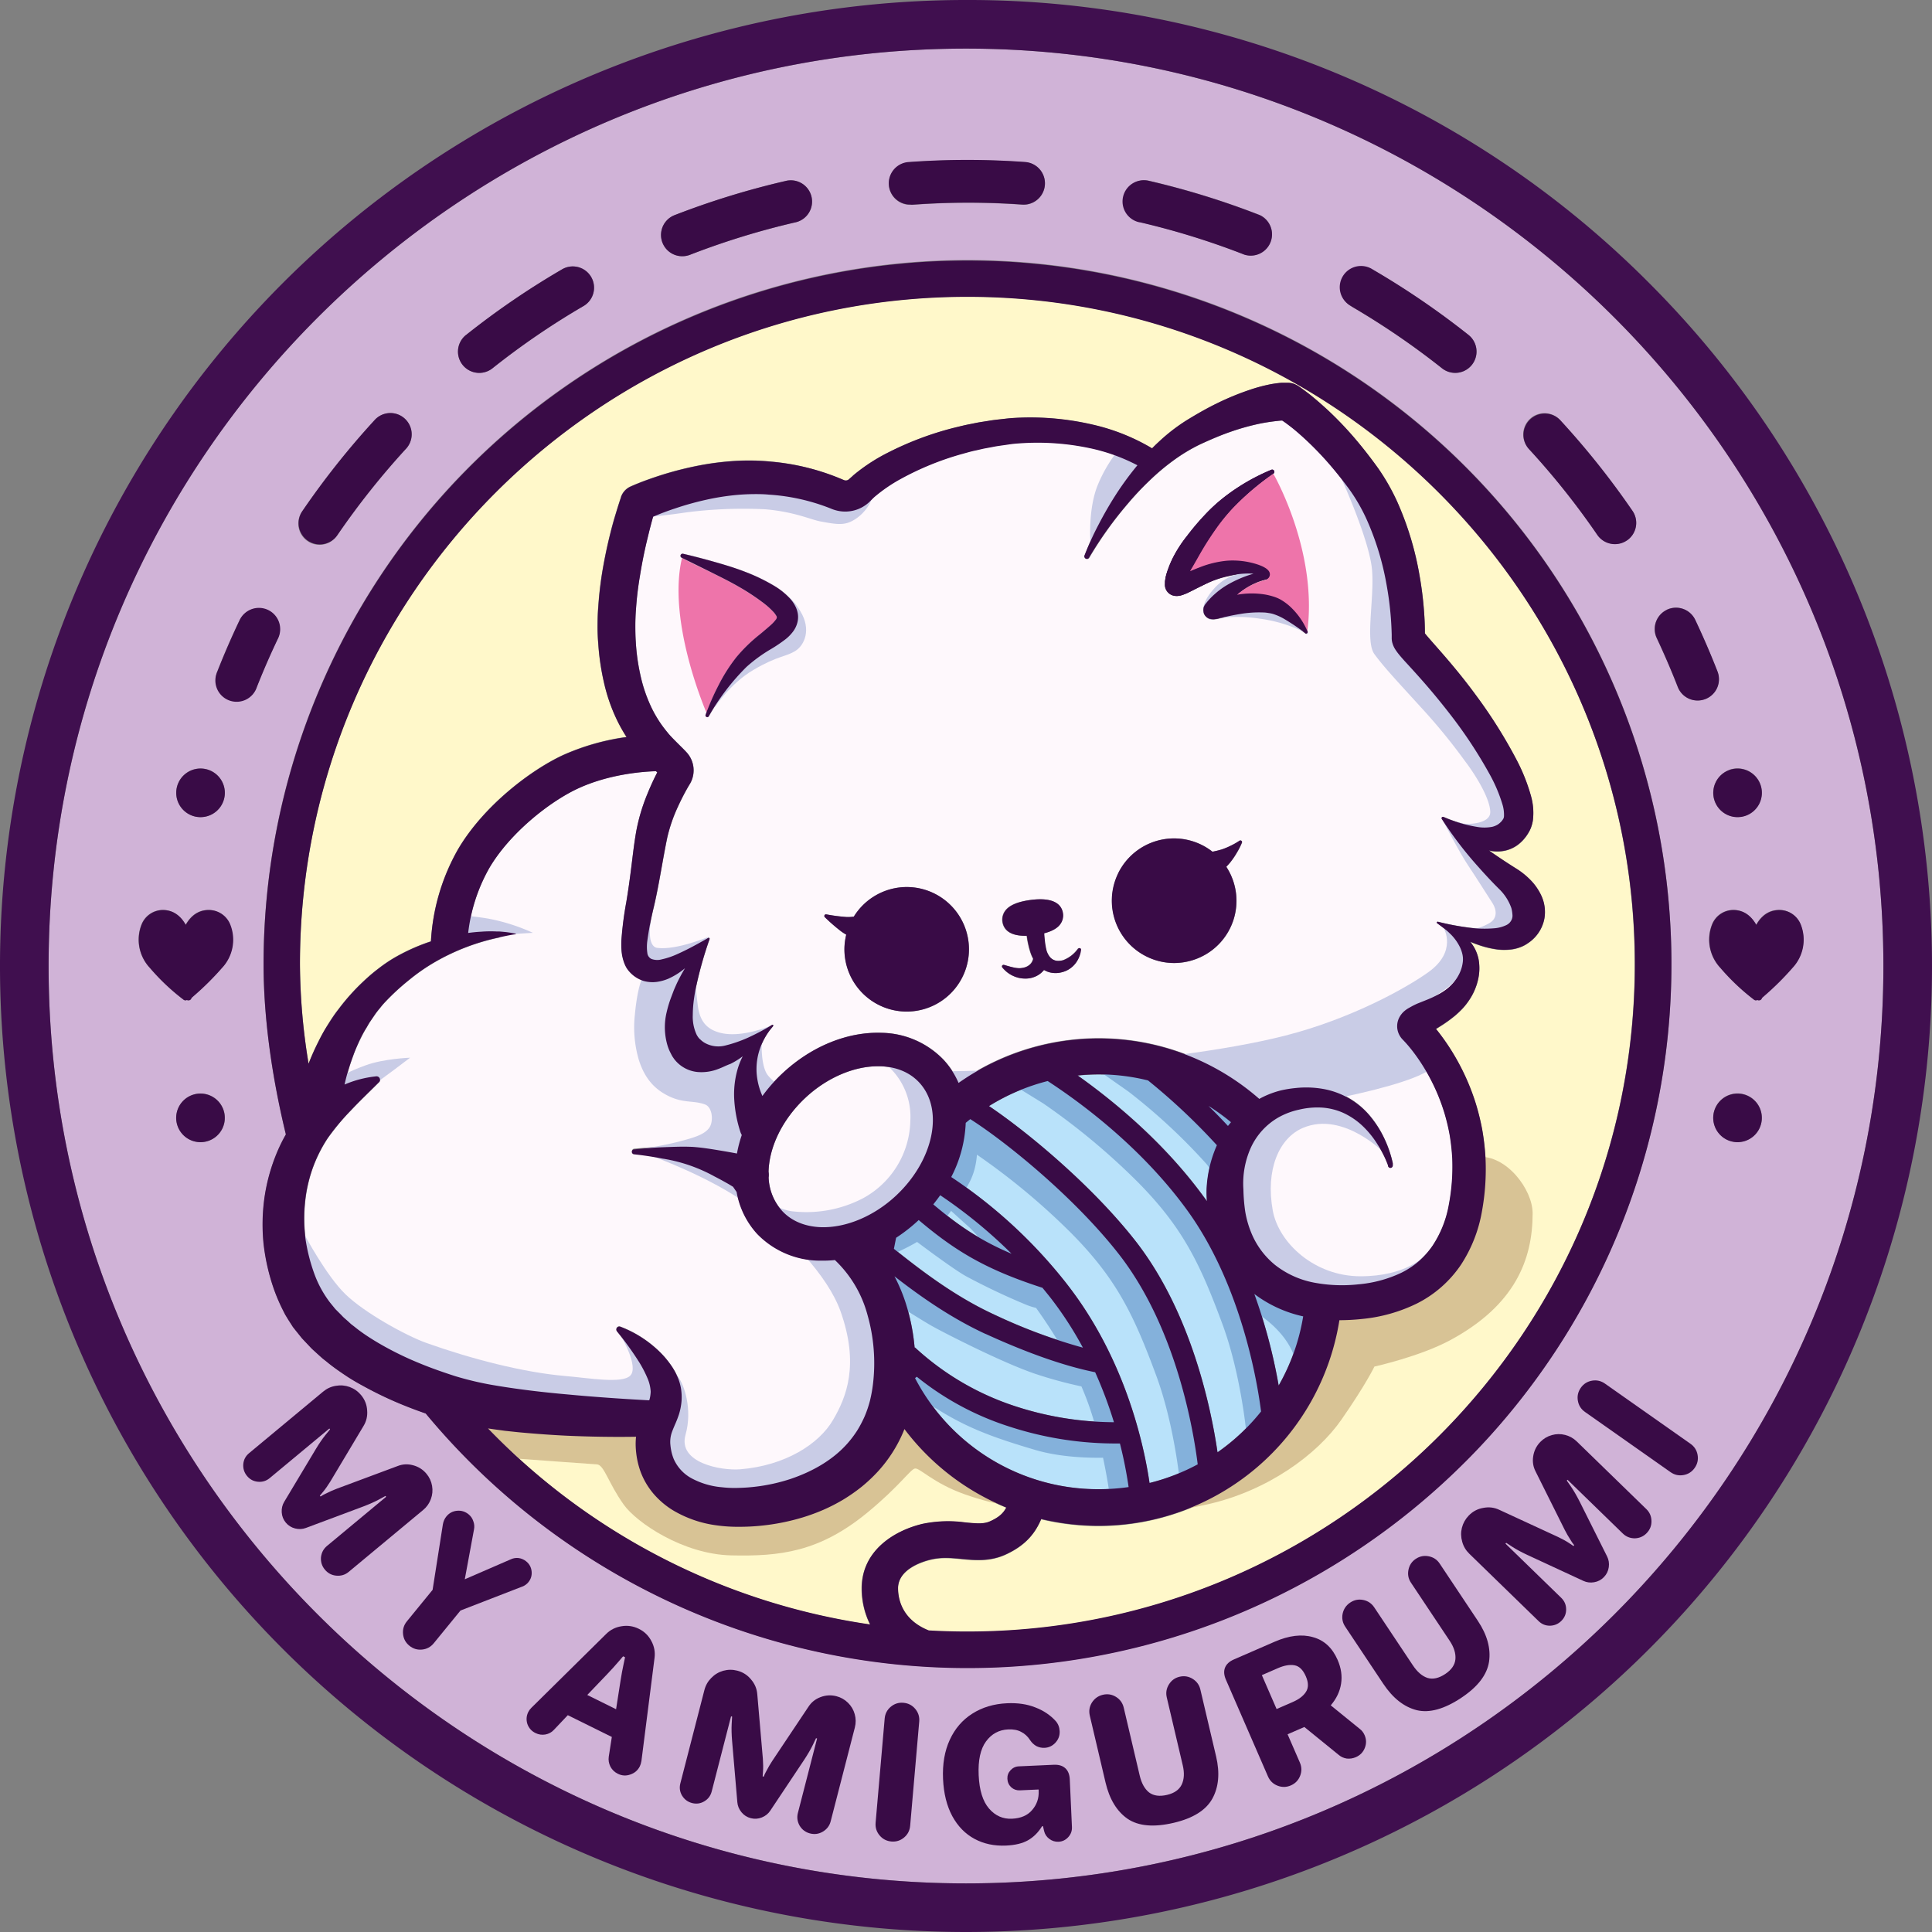 <svg xmlns="http://www.w3.org/2000/svg" id="svg123" version="1.1" viewBox="0 0 636 636">
  <rect x="0" y="0" width="636" height="636" fill="#808080" stroke="none"/>
  <defs id="defs1">
    <style id="style1">
      .cls-1{fill:#fef8fc}.cls-2{fill:#b9e2fa}.cls-4{fill:#fff8ca}.cls-5{fill:#951b81}.cls-7,.cls-9{fill:#390b46}.cls-10{fill:#ee74aa}.cls-11{fill:#c9cce6}.cls-13{fill:#84b1db}.cls-14{fill:#d8c395}
    </style>
  </defs>
  <g id="Camada_3" data-name="Camada 3">
    <path id="path1" d="M439.44 580.64c3.89 4.19 9.08 5.22 12.75 5.35 8.22.27 17.48-3.6 24.74-10.39 12.45-11.65 15.88-28.36 7.63-37.24-3.89-4.19-9.08-5.22-12.75-5.35H471c-8 0-16.87 3.84-23.88 10.4-7.69 7.2-11.93 16.32-12.11 24.34a6 6 0 0 1 0 1.85 17.4 17.4 0 0 0 4.43 11.04Z" class="cls-1" transform="translate(-182 -182)"/>
    <path id="path2" d="M597.13 646.65c-1-8-6.08-41.23-24.47-66.46-15-20.54-34.79-35.16-45.77-42.32a68.44 68.44 0 0 0-19.32 8.24c12.89 8.67 34 26.28 48.13 44.29 18.59 23.72 25.06 55.67 27.1 69.69a68.2 68.2 0 0 0 14.33-13.44Z" class="cls-2" transform="translate(-182 -182)"/>
    <path id="path3" d="M560 537.72a68.34 68.34 0 0 0-16.26-2 69.26 69.26 0 0 0-6.92.36c11.75 8.3 28.41 21.92 41.55 40 .33.45.65.92 1 1.38a36.51 36.51 0 0 1-.1-4.06 40.17 40.17 0 0 1 3.4-14.35A205.07 205.07 0 0 0 560 537.72Z" class="cls-2" transform="translate(-182 -182)"/>
    <path id="path4" d="M543.69 672.26a69.63 69.63 0 0 0 9.85-.7 135.67 135.67 0 0 0-2.86-14.35h-.5a112.55 112.55 0 0 1-35.83-5.54 94.16 94.16 0 0 1-31.08-16.86v.89a67.94 67.94 0 0 0 60.42 36.56Z" class="cls-2" transform="translate(-182 -182)"/>
    <path id="path5" d="M587.23 551.46a68.26 68.26 0 0 0-7.31-5.3c2.08 2 4.22 4.23 6.35 6.53.31-.42.63-.82.96-1.23Z" class="cls-2" transform="translate(-182 -182)"/>
    <path id="path6" d="M576.28 664.08c-1.4-11.21-7-45-26.09-69.36-14.54-18.55-36.74-36.63-48.78-44.28-.51.4-1 .81-1.5 1.22a42.23 42.23 0 0 1-4.77 17.84 162.55 162.55 0 0 1 38 35.11c19.59 25 25.57 53.86 27.27 65.6a67.91 67.91 0 0 0 15.87-6.13Z" class="cls-2" transform="translate(-182 -182)"/>
    <path id="path7" d="M538.52 625.64a117 117 0 0 0-10.88-16.71c-.8-1-1.61-2-2.43-3-18.67-6-28.73-12.14-40.74-22.3a53.62 53.62 0 0 1-7.43 5.83c-.27 1.21-.5 2.42-.7 3.64 9.9 7.95 20.75 16 33.07 21.68a180.77 180.77 0 0 0 29.11 10.86Z" class="cls-2" transform="translate(-182 -182)"/>
    <path id="path8" d="m483.09 625.67.1-.11A89.47 89.47 0 0 0 516.45 645a106 106 0 0 0 32.26 5.21 141 141 0 0 0-6.18-16.45c-10-2-22.39-6.34-36.07-12.62-11.12-5.11-21-12-30-19a55 55 0 0 1 3.72 8.85 68.08 68.08 0 0 1 2.91 14.68Z" class="cls-2" transform="translate(-182 -182)"/>
    <path id="path9" d="M489.25 578.49c8.35 7 15.55 11.91 25.77 16.23a159.19 159.19 0 0 0-23.5-19.21c-.71 1.01-1.47 2-2.27 2.98Z" class="cls-2" transform="translate(-182 -182)"/>
    <path id="path10" d="M611 615.34a41.35 41.35 0 0 1-16.07-7.34 179.35 179.35 0 0 1 8 30.1 68.17 68.17 0 0 0 8.07-22.76Z" class="cls-2" transform="translate(-182 -182)"/>
    <path id="path11" d="M543.56 354.69c1.7-3.29 3.54-6.52 5.55-9.66a99.76 99.76 0 0 1 6.58-9.12c.24-.3.48-.59.73-.88a60.6 60.6 0 0 0-16-5.7 82.75 82.75 0 0 0-21.19-1.62c-1.78.1-3.5.23-5.25.48s-3.55.46-5.31.83l-2.64.49c-.87.18-1.74.4-2.61.59-1.75.37-3.47.88-5.19 1.34a95.12 95.12 0 0 0-19.66 8.06 51.41 51.41 0 0 0-8.41 5.71 11.07 11.07 0 0 0-.85.77l-.89.89a11.55 11.55 0 0 1-8.91 3.37 11.46 11.46 0 0 1-2.4-.4 12.08 12.08 0 0 1-1.16-.38l-.74-.3a66.37 66.37 0 0 0-20.12-4.47c-1.73-.13-3.48-.17-5.18-.17s-3.42.1-5.14.25a79.82 79.82 0 0 0-10.32 1.61 98.19 98.19 0 0 0-10.16 2.83c-1.67.56-3.33 1.16-5 1.8-.77.31-1.53.62-2.29.95-.27 1-.54 1.94-.79 2.91-.49 1.82-.91 3.65-1.36 5.48q-1.29 5.5-2.17 11a107.47 107.47 0 0 0-1.32 11c-.15 1.83-.16 3.64-.22 5.45s0 3.56.15 5.4a67.72 67.72 0 0 0 1.5 10.8 48.8 48.8 0 0 0 3.21 9.88 38.93 38.93 0 0 0 5.31 8.68l.81 1c.26.3.52.59.82.91.58.62 1.23 1.28 1.9 1.95l2.1 2.09.55.56.28.3.18.19.35.39a8.75 8.75 0 0 1 1.78 7.82 8.58 8.58 0 0 1-.74 1.92c-.14.26-.38.66-.33.57l-.16.26c-.44.74-.89 1.54-1.32 2.33q-1.29 2.4-2.42 4.89a51.22 51.22 0 0 0-3.43 10c-1.51 7.23-2.64 15.27-4.46 23a108.08 108.08 0 0 0-2.09 11 14.68 14.68 0 0 0 .05 4.27 2.5 2.5 0 0 0 1.24 1.64 5.45 5.45 0 0 0 3.51.15 25.18 25.18 0 0 0 4.9-1.64c3.37-1.48 6.77-3.39 10.26-5.35a.32.32 0 0 1 .45 0 .3.3 0 0 1 .06.31v.06a127.14 127.14 0 0 0-4.68 16.82c-.24 1.39-.46 2.73-.61 4.12a37.79 37.79 0 0 0-.23 4 13.94 13.94 0 0 0 1.23 6.39 3.64 3.64 0 0 0 .33.58 3.25 3.25 0 0 0 .37.52c.06.07.14.2.18.23l.1.09c.09 0 .12.14.22.19a7.5 7.5 0 0 0 1.41 1.11 9.1 9.1 0 0 0 6.56 1 43.74 43.74 0 0 0 7.87-2.7 76.54 76.54 0 0 0 7.73-4.1l.1-.06a.25.25 0 0 1 .35.1.26.26 0 0 1 0 .29c-.29.37-.59.73-.89 1.09a22 22 0 0 0-3.41 6.23 20.52 20.52 0 0 0-1.15 7.86 22.11 22.11 0 0 0 1.73 7.4c.06.15.13.29.2.44a52 52 0 0 1 6.58-7.44c9.48-8.88 21.37-13.74 32.64-13.35a28.91 28.91 0 0 1 20.42 8.85 26.49 26.49 0 0 1 4.88 7.52 80.19 80.19 0 0 1 99 5.26 27.76 27.76 0 0 1 2.8-1.36 29.07 29.07 0 0 1 4.6-1.5 38.4 38.4 0 0 1 4.6-.72 32.3 32.3 0 0 1 9.3.35 25.93 25.93 0 0 1 15.52 9.35 34.42 34.42 0 0 1 4.59 7.49 37.25 37.25 0 0 1 1.56 4c.22.68.43 1.37.61 2.07l.25 1 .12.53v.73a.79.79 0 1 1-1.58 0v.13-.17l-.08-.24-.18-.47-.39-.94c-.27-.62-.56-1.24-.86-1.85a40.45 40.45 0 0 0-2-3.52 30.52 30.52 0 0 0-5-6.11 23.54 23.54 0 0 0-6.3-4.21 20.57 20.57 0 0 0-7.12-1.71 25.83 25.83 0 0 0-7.35.69 24.2 24.2 0 0 0-6.74 2.53 22.1 22.1 0 0 0-9.18 10.09 28.75 28.75 0 0 0-2.4 13.62 57.9 57.9 0 0 0 .58 7.18 32.28 32.28 0 0 0 1.89 6.82 26.56 26.56 0 0 0 8 10.92 29.68 29.68 0 0 0 12.58 5.74 49.52 49.52 0 0 0 14.84.6 41.24 41.24 0 0 0 14.09-3.66 26.78 26.78 0 0 0 10.37-9 35.59 35.59 0 0 0 5.35-13.29 67.13 67.13 0 0 0 1.15-15.3 69.78 69.78 0 0 0-.83-7.63 66.29 66.29 0 0 0-1.78-7.46 64.49 64.49 0 0 0-6.22-14.07 60.64 60.64 0 0 0-4.31-6.36c-.78-1-1.6-2-2.41-2.86l-.57-.61-.12-.12c-.07-.07-.27-.28-.39-.42a6.39 6.39 0 0 1-.69-1 6.2 6.2 0 0 1 0-6.11 7.35 7.35 0 0 1 1.22-1.6 9.53 9.53 0 0 1 1.09-.89 5.69 5.69 0 0 1 .52-.33l.27-.16.16-.08a25.12 25.12 0 0 1 2.67-1.37l2.65-1.06a38 38 0 0 0 4.61-2.15 19.24 19.24 0 0 0 2-1.29 13.36 13.36 0 0 0 1.72-1.47 14 14 0 0 0 2.7-3.7 11.77 11.77 0 0 0 1.25-4.36 9.69 9.69 0 0 0 0-1.08 8.42 8.42 0 0 0-.18-1.17 10.89 10.89 0 0 0-.81-2.3 15.82 15.82 0 0 0-3.09-4.28c-.33-.31-.65-.67-1-.94s-.72-.6-1.1-.89c-.76-.58-1.54-1.16-2.32-1.73a.27.27 0 0 1-.06-.39.28.28 0 0 1 .36-.09 84.26 84.26 0 0 0 9.61 1.85 39.14 39.14 0 0 0 9.18.26 11.12 11.12 0 0 0 3.65-1 3.67 3.67 0 0 0 1.11-.78 2.83 2.83 0 0 0 .34-.42 4.3 4.3 0 0 0 .3-.49 3.29 3.29 0 0 0 .31-1.83 11.27 11.27 0 0 0-.35-2.11 16.16 16.16 0 0 0-3.88-6.13c-2.36-2.37-4.69-4.83-6.9-7.33a123.5 123.5 0 0 1-12.15-15.89.45.45 0 0 1 .15-.62.47.47 0 0 1 .47 0 46.69 46.69 0 0 0 11.19 3.28 13.76 13.76 0 0 0 4.87-.07 6.49 6.49 0 0 0 1.63-.65 5.15 5.15 0 0 0 1-.77 4.69 4.69 0 0 0 .89-1.09l.21-.36a.23.23 0 0 1 0-.09 3.07 3.07 0 0 0 .09-.46 11.62 11.62 0 0 0-.52-4 50.53 50.53 0 0 0-4.27-10 151 151 0 0 0-12.73-19.34c-2.36-3.08-4.81-6.11-7.36-9.06s-5.17-5.81-7.93-8.86c-.7-.8-1.39-1.55-2.2-2.6l-.32-.44c-.1-.14-.22-.31-.35-.51a8 8 0 0 1-.92-1.83l-.14-.44-.06-.23-.08-.39a7.29 7.29 0 0 1-.08-.79v-1.35c0-1.88-.14-3.77-.29-5.67a107.34 107.34 0 0 0-1.5-11.29 90.12 90.12 0 0 0-6.69-21.47 58.82 58.82 0 0 0-5.48-9.4c-2.26-3.06-4.64-6.07-7.15-8.92a104.88 104.88 0 0 0-7.95-8.1c-1.39-1.25-2.8-2.5-4.26-3.62-.73-.56-1.46-1.12-2.2-1.63l-.53-.36h-.39c-.75.06-1.53.16-2.33.25-1.58.2-3.22.45-4.85.79a78 78 0 0 0-9.82 2.78c-3.25 1.14-6.48 2.55-9.64 4a57 57 0 0 0-8.71 5.23 73.58 73.58 0 0 0-8 6.73 94.27 94.27 0 0 0-7.29 7.77 124.25 124.25 0 0 0-12.53 17.56.86.86 0 0 1-1.55-.75 101.11 101.11 0 0 1 4.47-10.11Zm-98.94 31.74a8.43 8.43 0 0 1-1.84 3.87 13.37 13.37 0 0 1-2.37 2.3 49 49 0 0 1-4.58 3.08 49.73 49.73 0 0 0-8.07 5.87 75.22 75.22 0 0 0-12.42 16.27.59.59 0 0 1-.8.2.6.6 0 0 1-.26-.71 82.6 82.6 0 0 1 4.28-9.75 54.66 54.66 0 0 1 5.83-9.17 52.16 52.16 0 0 1 7.89-7.65c1.35-1.13 2.69-2.22 3.78-3.25a11.74 11.74 0 0 0 1.29-1.43 1.44 1.44 0 0 0 .38-.81s0-.06 0-.09a1.52 1.52 0 0 0-.12-.32 7.45 7.45 0 0 0-.93-1.3 26.13 26.13 0 0 0-3.32-3 74 74 0 0 0-8.36-5.49c-2.9-1.67-6.05-3.21-9.16-4.77l-9.43-4.66a.7.7 0 0 1 .47-1.31c3.44.8 6.85 1.67 10.23 2.65s6.77 2 10.18 3.29a60.7 60.7 0 0 1 9.88 4.8 23.2 23.2 0 0 1 4.68 3.76 11.38 11.38 0 0 1 2.09 3 8.3 8.3 0 0 1 .7 2.16 6.6 6.6 0 0 1 .1 1.27 7.07 7.07 0 0 1-.12 1.19ZM480.5 515a20.53 20.53 0 0 1-20.5-20.5 20.22 20.22 0 0 1 .6-4.83 17.64 17.64 0 0 1-1.7-1.1 61.13 61.13 0 0 1-5.36-4.66.55.55 0 0 1 0-.77.54.54 0 0 1 .46-.14 57.3 57.3 0 0 0 6.68.89 13.25 13.25 0 0 0 2.37-.13A20.49 20.49 0 1 1 480.5 515Zm85-140.92v-.48a13.38 13.38 0 0 1 .59-2.87 36.2 36.2 0 0 1 1.77-4.49 41.7 41.7 0 0 1 4.87-7.64 82.19 82.19 0 0 1 5.79-6.85 54.29 54.29 0 0 1 6.67-6.1 67.09 67.09 0 0 1 15.34-8.86.7.7 0 0 1 .67 1.21 87.56 87.56 0 0 0-13 11 63.55 63.55 0 0 0-5.32 6.38c-1.62 2.27-3.19 4.6-4.63 7s-2.75 4.84-4.13 7.14c-.13.23-.27.46-.39.69 1-.43 2-.86 3.11-1.26a32.57 32.57 0 0 1 9.07-2.21 26.56 26.56 0 0 1 9.29 1 17.05 17.05 0 0 1 2.31.85 8.83 8.83 0 0 1 1.19.65 4.7 4.7 0 0 1 .64.53 2.59 2.59 0 0 1 .39.48 3.34 3.34 0 0 1 .2.42 1.77 1.77 0 0 1 .07.36 1.27 1.27 0 0 1 0 .44 1.65 1.65 0 0 1-.45.95 2 2 0 0 1-.62.41l-.26.09h-.2l-.5.15c-.33.1-.66.18-1 .3a17.82 17.82 0 0 0-1.92.76 23.08 23.08 0 0 0-5.91 3.83 27.38 27.38 0 0 1 9.39-.07 22.81 22.81 0 0 1 2.41.58 13.06 13.06 0 0 1 2.48 1 17.7 17.7 0 0 1 3.91 3 23.79 23.79 0 0 1 5.09 7.59.43.43 0 0 1-.24.58.44.44 0 0 1-.43-.05 72 72 0 0 0-7-4.72 18.27 18.27 0 0 0-3.44-1.57 8.87 8.87 0 0 0-1.61-.37 16.27 16.27 0 0 0-1.86-.19 37.12 37.12 0 0 0-7.73.51c-1.32.22-2.65.47-4 .77l-2.07.47-1.14.25c-.21.05-.42.09-.7.13a4.54 4.54 0 0 1-.54.07h-.86c-.1 0-.11 0-.27-.05a2.77 2.77 0 0 1-.41-.12 2.72 2.72 0 0 1-.58-.29 2.86 2.86 0 0 1-.69-.59 3 3 0 0 1-.58-1 3.14 3.14 0 0 1-.16-1 3.24 3.24 0 0 1 .07-.63 4.71 4.71 0 0 1 .14-.46 4.52 4.52 0 0 1 .24-.49l.18-.27.06-.08.1-.12.37-.47c.25-.31.52-.61.79-.91a20.72 20.72 0 0 1 1.7-1.68 25.93 25.93 0 0 1 3.78-2.84 38.19 38.19 0 0 1 8.43-3.77l.68-.2h-.1a27 27 0 0 0-8 .72 31.73 31.73 0 0 0-7.55 2.51c-1.25.59-2.5 1.21-3.79 1.86-.65.33-1.31.66-2 1a15.37 15.37 0 0 1-2.56 1 5.77 5.77 0 0 1-1.17.17 3.93 3.93 0 0 1-1-.08 3.68 3.68 0 0 1-2.66-2 3.82 3.82 0 0 1-.27-.72 4.71 4.71 0 0 1-.1-.58 4.05 4.05 0 0 1 0-.45Zm-15.4 95.41a20.46 20.46 0 0 1 31.07-7.1c1-.2 2-.45 3-.73a22.93 22.93 0 0 0 3-1.24 22.57 22.57 0 0 0 2.88-1.64.54.54 0 0 1 .81.65 23.14 23.14 0 0 1-1.63 3.22 25.25 25.25 0 0 1-2.06 3.06c-.47.59-1 1.13-1.44 1.65a20.47 20.47 0 0 1-10.53 30.55 20.69 20.69 0 0 1-6.66 1.12 20.51 20.51 0 0 1-18.39-29.52Zm-13.58 28.92a8.15 8.15 0 0 1-3.11 2.93 8.24 8.24 0 0 1-2.11.77 7.65 7.65 0 0 1-2.36.2 7.18 7.18 0 0 1-3.29-1 7.55 7.55 0 0 1-1.87 1.65 8 8 0 0 1-4.6 1.17 8.9 8.9 0 0 1-2.22-.33 10.32 10.32 0 0 1-2-.8 9.81 9.81 0 0 1-3.08-2.53.53.53 0 0 1 .08-.74.56.56 0 0 1 .48-.1c1.16.34 2.31.69 3.39.9a8.84 8.84 0 0 0 1.57.19 5.9 5.9 0 0 0 1.44-.17 4.36 4.36 0 0 0 2.25-1.17 3.94 3.94 0 0 0 .64-.89c.07-.17.15-.34.2-.5s0-.17.07-.25 0-.2 0-.1a.45.45 0 0 1 0-.11c-.15-.28-.3-.57-.43-.87a15.46 15.46 0 0 1-.69-2c-.19-.61-.33-1.24-.47-1.86-.21-.91-.36-1.83-.49-2.75h-.54c-5.46 0-7.09-2.38-7.44-4.56a4.86 4.86 0 0 1 .94-3.72c1.31-1.76 4.07-2.94 8.19-3.5 8.13-1.09 10.34 1.75 10.75 4.32a4.85 4.85 0 0 1-.94 3.71c-1 1.3-2.73 2.28-5.24 2.93.06.86.13 1.72.23 2.58a25 25 0 0 0 .52 3 6.41 6.41 0 0 0 1.13 2.21 3.53 3.53 0 0 0 1.82 1.17 3.67 3.67 0 0 0 1.21.11 6.58 6.58 0 0 0 1.33-.21 10.64 10.64 0 0 0 4.88-3.76.52.52 0 0 1 .92.39 8.91 8.91 0 0 1-1.17 3.69Z" class="cls-1" transform="translate(-182 -182)"/>
    <path id="path12" fill="#d0b3d7" d="M500 198c-166.52 0-302 135.48-302 302s135.48 302 302 302 302-135.48 302-302-135.48-302-302-302Zm124.35 75.29a7 7 0 0 1 9.58-2.52 267.2 267.2 0 0 1 31.47 21.49 7 7 0 1 1-8.7 11 254.33 254.33 0 0 0-29.82-20.37 7 7 0 0 1-2.53-9.6Zm-72.43-26.54a7 7 0 0 1 8.4-5.23 265 265 0 0 1 36.43 11.28 7 7 0 0 1-5.1 13 251.58 251.58 0 0 0-34.5-10.69 7 7 0 0 1-5.23-8.36Zm-70.58-11.36a265.17 265.17 0 0 1 38.13 0 7 7 0 1 1-1 14 251.57 251.57 0 0 0-36.11.05h-.52a7 7 0 0 1-.5-14Zm-77.26 17.43a267.37 267.37 0 0 1 36.43-11.22 7 7 0 1 1 3.16 13.63 254.63 254.63 0 0 0-34.51 10.64 7.14 7.14 0 0 1-2.54.48 7 7 0 0 1-2.54-13.53Zm-68.67 39.46a263.92 263.92 0 0 1 31.47-21.53 7 7 0 1 1 7.05 12.09 251.84 251.84 0 0 0-29.8 20.39 7 7 0 1 1-8.72-11Zm-53.91 58a266.7 266.7 0 0 1 23.71-29.86 7 7 0 1 1 10.31 9.46 255.12 255.12 0 0 0-22.46 28.29 7 7 0 1 1-11.56-7.89Zm-40.68 89.18a8 8 0 1 1-.39 6.11 8 8 0 0 1 .39-6.09Zm9.77 118.09a8 8 0 1 1 5-10.16 8 8 0 0 1-5 10.18Zm4.46-57a93.35 93.35 0 0 1-9.23 9.18c-.31.28-.63.55-.84.75a1 1 0 0 1-1 .79 1.22 1.22 0 0 1-.53-.12 1 1 0 0 1-1.18-.18l-.14-.1a71.19 71.19 0 0 1-10.87-10.32 13.56 13.56 0 0 1-2.7-14.24 7.58 7.58 0 0 1 7-4.78c2.27 0 5.29.9 7.53 4.88 2.25-4 5.27-4.88 7.54-4.88a7.56 7.56 0 0 1 7 4.78 13.54 13.54 0 0 1-2.58 14.29Zm5-88a7 7 0 0 1-6.51-9.56c2.24-5.71 4.72-11.41 7.36-16.95a7 7 0 0 1 12.64 6c-2.5 5.25-4.85 10.65-7 16.06a7 7 0 0 1-6.47 4.51Zm404.25 250.6a231.7 231.7 0 0 1-342.16-15.88q-3.93-1.35-7.81-2.94a122.23 122.23 0 0 1-12.72-6.09c-2.09-1.12-4.11-2.41-6.15-3.68s-4-2.73-5.89-4.31l-1.44-1.14-1.39-1.25-1.38-1.26a16.49 16.49 0 0 1-1.34-1.31l-2.6-2.75-2.41-3-.59-.76-.53-.83-1.06-1.65c-.35-.56-.71-1.1-1-1.67l-.9-1.78a58.69 58.69 0 0 1-2.93-7 68.82 68.82 0 0 1-3.19-14.46 63.33 63.33 0 0 1 .25-14.82 60.75 60.75 0 0 1 3.75-14.34 54.17 54.17 0 0 1 3.29-6.83c-3.55-14.6-7.34-35.12-7.34-56.1a231.73 231.73 0 1 1 395.56 163.91Zm92.27-105.64a8 8 0 0 1-10.16-5 8 8 0 1 1 10.16 5Zm18.16-71.21a13.56 13.56 0 0 1-2.7 14.24 92.4 92.4 0 0 1-9.24 9.19l-.83.74a1 1 0 0 1-1 .79 1.22 1.22 0 0 1-.53-.12 1 1 0 0 1-1.19-.18l-.14-.1a72.21 72.21 0 0 1-10.85-10.32 13.56 13.56 0 0 1-2.7-14.24 7.57 7.57 0 0 1 7-4.78c2.28 0 5.29.9 7.54 4.88 2.24-4 5.26-4.88 7.54-4.88a7.57 7.57 0 0 1 7.12 4.84Zm-23.34-50.93a8 8 0 1 1-5 10.16 8 8 0 0 1 5.02-10.1ZM730.7 382.7a7 7 0 0 1 9.32 3.33c2.63 5.54 5.1 11.25 7.33 17a7 7 0 0 1-4 9.07 7.1 7.1 0 0 1-2.54.48 7 7 0 0 1-6.53-4.45c-2.11-5.42-4.45-10.83-6.94-16.08a7 7 0 0 1 3.38-9.29Zm-13.14-22.85a6.91 6.91 0 0 1-3.94 1.22 7 7 0 0 1-5.79-3 251.06 251.06 0 0 0-22.48-28.24 7 7 0 1 1 10.29-9.49 266.82 266.82 0 0 1 23.75 29.82 7 7 0 0 1-1.81 9.75Z" transform="translate(-182 -182)"/>
    <path id="path13" d="M485.68 683.69a41.22 41.22 0 0 1 14-.47c3.91.38 6.23.55 8.33-.42 2.83-1.3 4.21-2.58 5.22-4.48a79.66 79.66 0 0 1-33.54-25.81c-.15.38-.3.76-.46 1.14a45.66 45.66 0 0 1-8.16 12.7 52 52 0 0 1-5.46 5.15 57.77 57.77 0 0 1-6.06 4.23 59.39 59.39 0 0 1-6.49 3.34 64.39 64.39 0 0 1-6.75 2.49 72 72 0 0 1-13.93 2.77 69.58 69.58 0 0 1-7.07.35 50.72 50.72 0 0 1-7.33-.46 37.53 37.53 0 0 1-14.53-5 27 27 0 0 1-6.32-5.38 24.29 24.29 0 0 1-4.31-7.33 27.23 27.23 0 0 1-1.1-4 29.72 29.72 0 0 1-.48-4 22.57 22.57 0 0 1 .1-3.47c-7.68.12-15.27 0-22.93-.35q-6.74-.33-13.49-.93c-2.25-.18-4.52-.45-6.77-.68-1.85-.26-3.69-.5-5.54-.78a218.36 218.36 0 0 0 125.8 64.52 26.48 26.48 0 0 1-2.8-11.66c-.11-12.31 10.29-19.16 20.07-21.47Z" class="cls-4" transform="translate(-182 -182)"/>
    <path id="path14" d="M569.28 371.91h.09c-.15-.01-.14.01-.09 0Z" class="cls-5" transform="translate(-182 -182)"/>
    <path id="path15" d="M369.38 641q6.5.62 13 1.06c4.34.31 8.75.58 13 .81h.33a7.57 7.57 0 0 0 .23-.85 11.72 11.72 0 0 0 .24-2 12.84 12.84 0 0 0-1.09-4.5 38.22 38.22 0 0 0-2.64-5.1 104.19 104.19 0 0 0-7.36-10.22 1 1 0 0 1 .16-1.38 1 1 0 0 1 .95-.14 37.55 37.55 0 0 1 11.7 7.11 31.12 31.12 0 0 1 4.85 5.39 22 22 0 0 1 2 3.4 16.57 16.57 0 0 1 1.36 4.15 18.18 18.18 0 0 1 .22 4.49 20.41 20.41 0 0 1-.85 4.32 37.45 37.45 0 0 1-1.38 3.51c-.43 1-.77 1.8-1 2.51a9.61 9.61 0 0 0-.42 4.09 18.8 18.8 0 0 0 .39 2.39 15.89 15.89 0 0 0 .69 2.15 13.38 13.38 0 0 0 6 6.43 25.69 25.69 0 0 0 9.85 2.88 36.44 36.44 0 0 0 5.56.21 56.55 56.55 0 0 0 5.81-.43 58.75 58.75 0 0 0 11.3-2.53c7.25-2.45 13.91-6.27 18.66-11.65a34.82 34.82 0 0 0 3.21-4.25 37.42 37.42 0 0 0 2.47-4.69 36.73 36.73 0 0 0 1.73-5.09 46.26 46.26 0 0 0 1-5.48 57.84 57.84 0 0 0-1.79-22.79 38.62 38.62 0 0 0-10.74-18.09 36.43 36.43 0 0 1-3.76.2h-1.28a28.91 28.91 0 0 1-20.42-8.85 27.54 27.54 0 0 1-7-15c-.33-.22-.68-.44-1-.64-.65-.4-1.3-.8-2-1.17-1.34-.76-2.69-1.5-4.07-2.2a52.33 52.33 0 0 0-17.22-5.9c-3.07-.59-6.2-1.07-9.31-1.4a.81.81 0 0 1 0-1.61c3.18-.3 6.35-.54 9.55-.72s6.44-.28 9.81-.11c3.54.26 6.66.81 9.91 1.35 1.54.26 3.08.53 4.62.83a41.41 41.41 0 0 1 1.59-6.09 5.75 5.75 0 0 1-.48-1.08l-.09-.29a42.18 42.18 0 0 1-1.89-9.95 29.82 29.82 0 0 1 1-10.06 24.17 24.17 0 0 1 1.77-4.54 24.55 24.55 0 0 1-4 2.48c-.78.34-1.57.68-2.37 1a26 26 0 0 1-2.53 1 15 15 0 0 1-5.94.7 11 11 0 0 1-6.4-2.83 11.62 11.62 0 0 1-1.3-1.41l-.55-.8c-.18-.27-.27-.47-.41-.72a13 13 0 0 1-.68-1.41 11.2 11.2 0 0 1-.55-1.46 21.07 21.07 0 0 1-.31-11.07 37.78 37.78 0 0 1 1.4-4.69l.84-2.22c.28-.74.62-1.45.93-2.18a54.2 54.2 0 0 1 2.87-5.38 23.31 23.31 0 0 1-5.55 3.61 15.38 15.38 0 0 1-3.61 1 10.92 10.92 0 0 1-4.39-.28 10.42 10.42 0 0 1-4.87-3.2c-.12-.15-.23-.27-.36-.44l-.39-.56a10.26 10.26 0 0 1-1-2.21 14.67 14.67 0 0 1-.74-3.92 28.38 28.38 0 0 1 0-3.44 113.8 113.8 0 0 1 1.53-12.05c.66-3.86 1.17-7.52 1.64-11.41s.91-7.75 1.62-11.83a61.51 61.51 0 0 1 3.63-12.28c.78-1.94 1.63-3.84 2.55-5.73l.76-1.51-.42-.39c-4.33.13-15.35.95-25.57 5.65-9.43 4.34-22.51 14.71-29.25 26.15a56.26 56.26 0 0 0-7 21.44c1.41-.19 2.82-.34 4.24-.41a55.88 55.88 0 0 1 5.93-.05l.15 2a72 72 0 0 0-20.9 7.9 63.48 63.48 0 0 0-8.95 6.18 76.06 76.06 0 0 0-7.84 7.23 25.07 25.07 0 0 0-1.7 2 25.33 25.33 0 0 0-1.62 2.09l-1.44 2.12c-.5.71-.91 1.51-1.36 2.25-.94 1.49-1.67 3.11-2.47 4.66s-1.44 3.22-2 4.88a68.58 68.58 0 0 0-2.67 9.09 35.64 35.64 0 0 1 10.43-2.7 1.13 1.13 0 0 1 1.23 1 1.09 1.09 0 0 1-.32.9l-.06.06c-3.2 3.23-6.38 6.22-9.25 9.28a76.53 76.53 0 0 0-7.64 9.17 46.69 46.69 0 0 0-5 10.07 47.8 47.8 0 0 0-2.46 11.36 51.48 51.48 0 0 0 .2 11.64 58.92 58.92 0 0 0 2.84 11.31 35.55 35.55 0 0 0 5.24 9.67l1.75 2.15 2 2a12.24 12.24 0 0 0 1 1l1.09.95 1.08 1 1.17.9c1.52 1.24 3.2 2.33 4.84 3.48s3.41 2.15 5.22 3.11a105.61 105.61 0 0 0 11.14 5.35c3.86 1.59 7.83 3 11.82 4.28a102.8 102.8 0 0 0 12 2.79c8.27 1.45 16.91 2.47 25.56 3.2Z" class="cls-1" transform="translate(-182 -182)"/>
    <path id="path16" d="M500.46 279.63c-121.16 0-219.72 98.56-219.72 219.72a206.44 206.44 0 0 0 2.84 32.75c.95-2.44 2-4.84 3.2-7.18.92-1.88 2-3.69 3.05-5.49s2.24-3.53 3.55-5.18a69.44 69.44 0 0 1 8.37-9.34 56.78 56.78 0 0 1 4.75-4.05 49.48 49.48 0 0 1 5.1-3.5 64.71 64.71 0 0 1 11.13-5.14c.38-.14.76-.25 1.13-.38a68.81 68.81 0 0 1 8.93-30.33c8.37-14.2 23.79-26 34.58-31a76.55 76.55 0 0 1 20.89-5.94 52.47 52.47 0 0 1-3.18-5.66 57.17 57.17 0 0 1-4.29-12.27 80.16 80.16 0 0 1-1.86-12.53c-.18-2-.2-4.21-.25-6.31s.07-4.2.25-6.26a120.1 120.1 0 0 1 1.46-12.23c.7-4 1.55-8 2.53-11.91.49-2 1-3.91 1.61-5.85s1.16-3.83 1.87-5.9v-.09a5.9 5.9 0 0 1 3.07-3.4c1.07-.48 1.92-.83 2.87-1.21s1.85-.72 2.78-1.05q2.78-1 5.59-1.87a111.75 111.75 0 0 1 11.44-2.84 92.81 92.81 0 0 1 11.8-1.49c2-.12 4-.15 6-.12s4 .16 6 .36a76.62 76.62 0 0 1 23.17 5.86l.55.23.16.07a1.4 1.4 0 0 0 .34.08 1.6 1.6 0 0 0 .69-.05 1.49 1.49 0 0 0 .57-.33l1.13-1c.42-.42.83-.72 1.25-1.07a59.62 59.62 0 0 1 10.21-6.57 104.19 104.19 0 0 1 21.85-8.27c1.88-.45 3.76-.94 5.66-1.29.95-.19 1.9-.39 2.85-.56l2.87-.45c1.91-.34 3.84-.49 5.75-.73s4-.32 5.89-.38a91.07 91.07 0 0 1 23.2 2.43 67.39 67.39 0 0 1 19.13 7.71c.7-.72 1.42-1.42 2.17-2.11a60.23 60.23 0 0 1 9.27-7.17c3.26-2 6.54-3.89 10-5.57a88 88 0 0 1 10.8-4.44 51.73 51.73 0 0 1 5.81-1.61c1-.23 2-.39 3.08-.53.52-.06 1.07-.11 1.63-.15H606a5.57 5.57 0 0 1 2.91.85h.07c.68.43 1.06.71 1.55 1.06s.91.66 1.34 1c.87.67 1.72 1.35 2.54 2 1.66 1.37 3.24 2.79 4.81 4.23a117.18 117.18 0 0 1 8.72 9.13c2.73 3.19 5.28 6.48 7.73 9.89a70.16 70.16 0 0 1 6.44 11.37 101.53 101.53 0 0 1 7.26 24.3 116.57 116.57 0 0 1 1.49 12.49q.2 3.11.22 6.22c.38.49.89 1.08 1.38 1.65 2.55 2.92 5.32 6 7.92 9.15s5.15 6.37 7.59 9.68a161.93 161.93 0 0 1 13.21 21A60.64 60.64 0 0 1 686 444.2a20.32 20.32 0 0 1 .61 7.85 11.41 11.41 0 0 1-.63 2.44 9.59 9.59 0 0 1-.58 1.27c-.2.35-.36.63-.56.94a13.46 13.46 0 0 1-3.06 3.37 11.07 11.07 0 0 1-4.27 2 12.06 12.06 0 0 1-4.29.17c-.38-.05-.73-.13-1.09-.21l.86.61c2.67 1.85 5.34 3.61 8.08 5.33a25 25 0 0 1 4.57 3.62 18.4 18.4 0 0 1 3.75 5.34 12.75 12.75 0 0 1 1 7.5 12.4 12.4 0 0 1-3.84 6.89 12.55 12.55 0 0 1-1.49 1.17 11.75 11.75 0 0 1-1.69 1 13.3 13.3 0 0 1-3.42 1.06 18.63 18.63 0 0 1-6.08-.09 30.94 30.94 0 0 1-5.26-1.37c-.9-.31-1.77-.66-2.63-1a14.36 14.36 0 0 1 1.57 2.42 15.1 15.1 0 0 1 .67 1.57 13.82 13.82 0 0 1 .49 1.75 16.47 16.47 0 0 1-.22 7 19.87 19.87 0 0 1-2.77 6.35 22.18 22.18 0 0 1-2.15 2.78 32.06 32.06 0 0 1-2.46 2.36 45.28 45.28 0 0 1-5.24 3.76l-1.18.74.54.65a73 73 0 0 1 5.13 7.41 75.3 75.3 0 0 1 7.4 16.35 77.06 77.06 0 0 1 2.16 8.75 79.6 79.6 0 0 1 1.06 9 77.12 77.12 0 0 1-1.19 17.95 46.51 46.51 0 0 1-6.89 17.53 38.14 38.14 0 0 1-14.53 12.78 52.28 52.28 0 0 1-18 5.08 71.58 71.58 0 0 1-7.5.41 80.23 80.23 0 0 1-79.24 67.66 81.12 81.12 0 0 1-18.9-2.23c-1.83 4.26-4.79 8.5-11.74 11.68-5.14 2.35-10.1 1.88-14.48 1.46-3.4-.33-6.6-.64-10.12.2-2.55.61-10.88 3.09-10.8 9.57.05 3.72 1.47 10.34 10.13 13.78q6.32.36 12.68.36c121.16 0 219.73-98.57 219.73-219.73s-98.51-219.85-219.67-219.85Z" class="cls-4" transform="translate(-182 -182)"/>
    <path id="polygon16" d="m469.02 340.89-.24.12.21-.11.03-.01z" class="cls-5"/>
    <path id="path17" fill="#400f4f" d="M500 182a318 318 0 1 0 224.86 93.14A315.93 315.93 0 0 0 500 182Zm0 620c-166.52 0-302-135.48-302-302s135.48-302 302-302 302 135.48 302 302-135.48 302-302 302Z" transform="translate(-182 -182)"/>
    <path id="path18" d="M651.07 391.86Z" transform="translate(-182 -182)"/>
    <path id="path19" d="M270.25 382.79a7 7 0 0 0-9.33 3.31c-2.64 5.54-5.12 11.24-7.36 16.95a7 7 0 1 0 13 5.12c2.13-5.41 4.48-10.81 7-16.06a7 7 0 0 0-3.31-9.32Z" class="cls-7" transform="translate(-182 -182)"/>
    <path id="path20" d="M626.88 282.86a254.33 254.33 0 0 1 29.82 20.37 7 7 0 1 0 8.7-11 267.2 267.2 0 0 0-31.47-21.49 7 7 0 1 0-7 12.09Z" class="cls-7" transform="translate(-182 -182)"/>
    <path id="path21" d="M481.84 249.38h.52a251.57 251.57 0 0 1 36.11-.05 7 7 0 1 0 1-14 265.17 265.17 0 0 0-38.13 0 7 7 0 0 0 .5 14Z" class="cls-7" transform="translate(-182 -182)"/>
    <path id="path22" d="M339.78 304.76a7 7 0 0 0 4.35-1.53 251.84 251.84 0 0 1 29.8-20.39 7 7 0 1 0-7.05-12.09 263.92 263.92 0 0 0-31.47 21.53 7 7 0 0 0 4.37 12.48Z" class="cls-7" transform="translate(-182 -182)"/>
    <path id="path23" d="M406.62 266.35a7.14 7.14 0 0 0 2.54-.48 254.63 254.63 0 0 1 34.51-10.64 7 7 0 1 0-3.16-13.63 267.37 267.37 0 0 0-36.43 11.22 7 7 0 0 0 2.54 13.53Z" class="cls-7" transform="translate(-182 -182)"/>
    <path id="path24" d="M685.77 320a7 7 0 0 0-.4 9.89 251.06 251.06 0 0 1 22.48 28.24 7 7 0 0 0 5.79 3 6.91 6.91 0 0 0 3.94-1.22 7 7 0 0 0 1.83-9.73 266.82 266.82 0 0 0-23.75-29.82 7 7 0 0 0-9.89-.36Z" class="cls-7" transform="translate(-182 -182)"/>
    <path id="path25" d="M283.34 360a7 7 0 0 0 9.72-1.84 255.12 255.12 0 0 1 22.46-28.29 7 7 0 1 0-10.31-9.46 266.7 266.7 0 0 0-23.71 29.89 7 7 0 0 0 1.84 9.7Z" class="cls-7" transform="translate(-182 -182)"/>
    <path id="path26" d="M557.15 255.15a251.58 251.58 0 0 1 34.5 10.69 7 7 0 0 0 5.1-13 265 265 0 0 0-36.43-11.28 7 7 0 1 0-3.17 13.63Z" class="cls-7" transform="translate(-182 -182)"/>
    <path id="path27" d="M734.33 408.16a7 7 0 0 0 6.53 4.45 7.1 7.1 0 0 0 2.54-.48 7 7 0 0 0 4-9.07c-2.23-5.72-4.7-11.43-7.33-17a7 7 0 1 0-12.65 6c2.46 5.27 4.8 10.68 6.91 16.1Z" class="cls-7" transform="translate(-182 -182)"/>
    <path id="path28" d="M746.43 445.59a8 8 0 1 0 5-10.16 8 8 0 0 0-5 10.16Z" class="cls-7" transform="translate(-182 -182)"/>
    <path id="path29" d="M751.41 542.43a8 8 0 0 0-5 10.16 8 8 0 1 0 5-10.16Z" class="cls-7" transform="translate(-182 -182)"/>
    <path id="path30" d="M244.48 450.18a7.89 7.89 0 0 0 3.52.82 8 8 0 1 0-3.51-.82Z" class="cls-7" transform="translate(-182 -182)"/>
    <path id="path31" d="M245.41 542.43a8 8 0 1 0 10.16 5 8 8 0 0 0-10.16-5Z" class="cls-7" transform="translate(-182 -182)"/>
    <path id="path32" d="M760.17 486.46c-2.25-4-5.26-4.88-7.54-4.88a7.57 7.57 0 0 0-7 4.78 13.56 13.56 0 0 0 2.7 14.24 72.21 72.21 0 0 0 10.85 10.32l.14.1a1 1 0 0 0 1.19.18 1.22 1.22 0 0 0 .53.12 1 1 0 0 0 1-.79l.83-.74a92.4 92.4 0 0 0 9.24-9.19 13.56 13.56 0 0 0 2.7-14.24 7.57 7.57 0 0 0-7-4.78c-2.38 0-5.4.9-7.64 4.88Z" class="cls-7" transform="translate(-182 -182)"/>
    <path id="path33" d="M250.7 481.58c-2.27 0-5.29.9-7.54 4.88-2.24-4-5.26-4.88-7.53-4.88a7.58 7.58 0 0 0-7 4.78 13.56 13.56 0 0 0 2.7 14.24 71.19 71.19 0 0 0 10.87 10.32l.14.1a1 1 0 0 0 1.18.18 1.22 1.22 0 0 0 .53.12 1 1 0 0 0 1-.79c.21-.2.53-.47.84-.75a93.35 93.35 0 0 0 9.23-9.18 13.54 13.54 0 0 0 2.69-14.24 7.56 7.56 0 0 0-7.11-4.78Z" class="cls-7" transform="translate(-182 -182)"/>
    <path id="path34" d="M565.61 375.36a3.82 3.82 0 0 0 .27.72 3.68 3.68 0 0 0 2.66 2 3.93 3.93 0 0 0 1 .08 5.77 5.77 0 0 0 1.17-.17 15.37 15.37 0 0 0 2.56-1c.7-.33 1.36-.66 2-1 1.29-.65 2.54-1.27 3.79-1.86a31.73 31.73 0 0 1 7.51-2.59 27 27 0 0 1 8-.72h.1l-.68.2a38.19 38.19 0 0 0-8.43 3.77 25.93 25.93 0 0 0-3.78 2.84 20.72 20.72 0 0 0-1.7 1.68c-.27.3-.54.6-.79.91l-.37.47-.1.12-.06.08-.18.27a4.52 4.52 0 0 0-.24.49 4.71 4.71 0 0 0-.14.46 3.24 3.24 0 0 0-.07.63 3.14 3.14 0 0 0 .16 1 3 3 0 0 0 .58 1 2.86 2.86 0 0 0 .69.59 2.72 2.72 0 0 0 .58.29 2.77 2.77 0 0 0 .41.12c.16 0 .17 0 .27.05h.86a4.54 4.54 0 0 0 .54-.07c.28 0 .49-.08.7-.13l1.14-.25 2.07-.47c1.36-.3 2.69-.55 4-.77a37.12 37.12 0 0 1 7.73-.51 16.27 16.27 0 0 1 1.86.19 8.87 8.87 0 0 1 1.61.37 18.27 18.27 0 0 1 3.44 1.57 72 72 0 0 1 7 4.72.44.44 0 0 0 .43.05.43.43 0 0 0 .24-.58 23.79 23.79 0 0 0-5.09-7.59 17.7 17.7 0 0 0-3.91-3 13.06 13.06 0 0 0-2.48-1 22.81 22.81 0 0 0-2.41-.58 27.38 27.38 0 0 0-9.39.07 23.08 23.08 0 0 1 5.91-3.83 17.82 17.82 0 0 1 1.92-.76c.32-.12.65-.2 1-.3l.5-.15h.2l.26-.09a2 2 0 0 0 .62-.41 1.65 1.65 0 0 0 .45-.95 1.27 1.27 0 0 0 0-.44 1.77 1.77 0 0 0-.07-.36 3.34 3.34 0 0 0-.2-.42 2.59 2.59 0 0 0-.39-.48 4.7 4.7 0 0 0-.64-.53 8.83 8.83 0 0 0-1.19-.65 17.05 17.05 0 0 0-2.31-.85 26.56 26.56 0 0 0-9.29-1 32.57 32.57 0 0 0-9.07 2.21c-1.07.4-2.1.83-3.11 1.26.12-.23.26-.46.39-.69 1.38-2.3 2.69-4.75 4.13-7.14s3-4.72 4.63-7a63.55 63.55 0 0 1 5.32-6.38 87.56 87.56 0 0 1 13-11 .7.7 0 0 0-.67-1.21 67.09 67.09 0 0 0-15.34 8.86 54.29 54.29 0 0 0-6.67 6.1 82.19 82.19 0 0 0-5.79 6.85 41.7 41.7 0 0 0-4.87 7.64 36.2 36.2 0 0 0-1.77 4.49 13.38 13.38 0 0 0-.59 2.87v.73a4.05 4.05 0 0 0 0 .45 4.71 4.71 0 0 0 .09.73Zm17.9 9Zm-14.14-12.5h-.09s-.06.04.09.03Z" class="cls-7" transform="translate(-182 -182)"/>
    <path id="path35" d="M480.5 474a20.51 20.51 0 0 0-17.42 9.74 13.25 13.25 0 0 1-2.37.13A57.3 57.3 0 0 1 454 483a.54.54 0 0 0-.49.16.55.55 0 0 0 0 .77 61.13 61.13 0 0 0 5.36 4.66 17.64 17.64 0 0 0 1.7 1.1 20.22 20.22 0 0 0-.6 4.83A20.5 20.5 0 1 0 480.5 474Z" class="cls-7" transform="translate(-182 -182)"/>
    <path id="path36" d="M559.49 496.91a20.47 20.47 0 0 0 9 2.1 20.69 20.69 0 0 0 6.66-1.12 20.43 20.43 0 0 0 10.53-30.55c.49-.52 1-1.06 1.44-1.65a25.25 25.25 0 0 0 2.06-3.06 23.14 23.14 0 0 0 1.63-3.22.54.54 0 0 0-.81-.65 22.57 22.57 0 0 1-2.88 1.64 22.93 22.93 0 0 1-3 1.24c-.93.28-1.94.53-3 .73a20.49 20.49 0 1 0-21.67 34.52Z" class="cls-7" transform="translate(-182 -182)"/>
    <path id="path37" d="M536.92 494.29a10.64 10.64 0 0 1-4.92 3.81 6.58 6.58 0 0 1-1.33.21 3.67 3.67 0 0 1-1.21-.11 3.53 3.53 0 0 1-1.82-1.17 6.41 6.41 0 0 1-1.13-2.21 25 25 0 0 1-.52-3c-.1-.86-.17-1.72-.23-2.58 2.51-.65 4.28-1.63 5.24-2.93a4.85 4.85 0 0 0 .94-3.71c-.41-2.57-2.62-5.41-10.75-4.32-4.12.56-6.88 1.74-8.19 3.5a4.86 4.86 0 0 0-.94 3.72c.35 2.18 2 4.56 7.44 4.56h.54c.13.92.28 1.84.49 2.75.14.62.28 1.25.47 1.86a15.46 15.46 0 0 0 .69 2c.13.3.28.59.43.87a.45.45 0 0 0 0 .11v.1c0 .05 0 .16-.07.25s-.13.33-.2.5a3.94 3.94 0 0 1-.64.89 4.36 4.36 0 0 1-2.25 1.17 5.9 5.9 0 0 1-1.44.17 8.84 8.84 0 0 1-1.57-.19c-1.08-.21-2.23-.56-3.39-.9a.56.56 0 0 0-.48.1.53.53 0 0 0-.08.74 9.81 9.81 0 0 0 3 2.52 10.32 10.32 0 0 0 2 .8 8.9 8.9 0 0 0 2.22.33 8 8 0 0 0 4.6-1.17 7.55 7.55 0 0 0 1.87-1.65 7.18 7.18 0 0 0 3.29 1 7.65 7.65 0 0 0 2.36-.2 8.24 8.24 0 0 0 2.11-.77 8.15 8.15 0 0 0 3.11-2.93 8.91 8.91 0 0 0 1.33-3.73.52.52 0 0 0-.92-.39Z" class="cls-7" transform="translate(-182 -182)"/>
    <path id="path38" fill="#fff" d="M443.93 381.79a11.38 11.38 0 0 0-2.09-3 23.2 23.2 0 0 0-4.68-3.76 60.7 60.7 0 0 0-9.88-4.8c-3.41-1.33-6.78-2.33-10.18-3.29s-6.79-1.85-10.23-2.65a.7.7 0 0 0-.47 1.31l9.43 4.66c3.11 1.56 6.26 3.1 9.16 4.77a74 74 0 0 1 8.36 5.49 26.13 26.13 0 0 1 3.32 3 7.45 7.45 0 0 1 .93 1.3 1.52 1.52 0 0 1 .12.32s0 .06 0 .09a1.44 1.44 0 0 1-.38.81 11.74 11.74 0 0 1-1.29 1.43c-1.09 1-2.43 2.12-3.78 3.25a52.16 52.16 0 0 0-7.89 7.65 54.66 54.66 0 0 0-5.83 9.17 82.6 82.6 0 0 0-4.28 9.75.6.6 0 0 0 .26.71.59.59 0 0 0 .8-.2 75.22 75.22 0 0 1 12.42-16.27 49.73 49.73 0 0 1 8.07-5.87 49 49 0 0 0 4.58-3.08 13.37 13.37 0 0 0 2.37-2.3 8.43 8.43 0 0 0 1.84-3.87 7.07 7.07 0 0 0 .11-1.21 6.6 6.6 0 0 0-.1-1.27 8.3 8.3 0 0 0-.69-2.14Z" transform="translate(-182 -182)"/>
    <path id="path49" d="M406.51 365.69c-5 21 8.05 50.89 8.05 50.89a83.8 83.8 0 0 1 4-9 54.66 54.66 0 0 1 5.83-9.17 52.16 52.16 0 0 1 7.89-7.65c1.35-1.13 2.69-2.22 3.78-3.25a11.74 11.74 0 0 0 1.29-1.43 1.44 1.44 0 0 0 .38-.81s0-.06 0-.09a1.52 1.52 0 0 0-.12-.32 7.45 7.45 0 0 0-.93-1.3 26.13 26.13 0 0 0-3.32-3 74 74 0 0 0-8.36-5.49c-2.9-1.67-6.05-3.21-9.16-4.77 0 0-4.74-2.24-7.75-3.79 0 0-.49-.28-1.12-.6 0 0-.17-.09-.17-.07" class="cls-10" transform="translate(-182 -182)"/>
    <path id="path50" d="M417.28 414.89s5-7.83 12.74-12.36c8.26-4.85 10.77-4.24 14-6.38 2.7-1.81 5.19-6.81 1.45-12.94s-5.54-5.36-6.9-3.66 1.75 7.59-2.72 11.66c-4.77 4.34-11.15 10.13-13.53 13.36s-5.04 10.32-5.04 10.32Z" class="cls-11" transform="translate(-182 -182)"/>
    <path id="path51" d="M443.93 381.79a11.38 11.38 0 0 0-2.09-3 23.2 23.2 0 0 0-4.68-3.76 60.7 60.7 0 0 0-9.88-4.8c-3.41-1.33-6.78-2.33-10.18-3.29s-6.79-1.85-10.23-2.65a.7.7 0 0 0-.47 1.31l9.43 4.66c3.11 1.56 6.26 3.1 9.16 4.77a74 74 0 0 1 8.36 5.49 26.13 26.13 0 0 1 3.32 3 7.45 7.45 0 0 1 .93 1.3 1.52 1.52 0 0 1 .12.32s0 .06 0 .09a1.44 1.44 0 0 1-.38.81 11.74 11.74 0 0 1-1.29 1.43c-1.09 1-2.43 2.12-3.78 3.25a52.16 52.16 0 0 0-7.89 7.65 54.66 54.66 0 0 0-5.83 9.17 82.6 82.6 0 0 0-4.28 9.75.6.6 0 0 0 .26.71.59.59 0 0 0 .8-.2 75.22 75.22 0 0 1 12.42-16.27 49.73 49.73 0 0 1 8.07-5.87 49 49 0 0 0 4.58-3.08 13.37 13.37 0 0 0 2.37-2.3 8.43 8.43 0 0 0 1.84-3.87 7.07 7.07 0 0 0 .11-1.21 6.6 6.6 0 0 0-.1-1.27 8.3 8.3 0 0 0-.69-2.14Z" class="cls-7" transform="translate(-182 -182)"/>
    <path id="path52" d="M601.2 338v.09s0-.07-.05-.07h-.14s0 .05-.07.06a88.13 88.13 0 0 0-13 11 60.06 60.06 0 0 0-5.31 6.38c-1.63 2.26-3.19 4.59-4.64 7s-2.75 4.84-4.13 7.15l-.39.68c1-.43 2-.86 3.11-1.26a32.54 32.54 0 0 1 9.08-2.2 26.26 26.26 0 0 1 9.28 1 16.57 16.57 0 0 1 2.31.85 7.94 7.94 0 0 1 1.19.66 5.27 5.27 0 0 1 .65.52 3.08 3.08 0 0 1 .38.48 2.17 2.17 0 0 1 .2.43 2.61 2.61 0 0 1 .08.35 1.28 1.28 0 0 1 0 .44 1.73 1.73 0 0 1-.46.95 1.78 1.78 0 0 1-.62.41 2 2 0 0 1-.26.09h-.2l-.49.14c-.33.1-.67.18-1 .3-.65.23-1.29.47-1.92.76a23 23 0 0 0-5.9 3.83 27.38 27.38 0 0 1 9.39-.07 22.64 22.64 0 0 1 2.4.58 12.46 12.46 0 0 1 2.48 1 17.36 17.36 0 0 1 3.91 3 24.41 24.41 0 0 1 4.36 6c.29.26.36 1.28.62 1.55 0 0 .1-.59.14-.79l.14.68C615.88 363.38 601.2 338 601.2 338Z" class="cls-10" transform="translate(-182 -182)"/>
    <path id="path53" d="M589 371.16a15 15 0 0 0-7.37 4.65c-4.6 5.1-3.38 8-3.38 8s7-6.71 8.91-7.68 11.4-5 11.4-5-2-1.9-3.91-1.9-5.65 1.93-5.65 1.93Z" class="cls-11" transform="translate(-182 -182)"/>
    <path id="path54" d="M580.23 386a47.11 47.11 0 0 1 16.46-.34 47.65 47.65 0 0 1 16.06 5.14 61.65 61.65 0 0 0-5.18-6.81c-3.7-4.35-6.79-2.31-13.05-2.75s-9.49-1.73-11.83-.19-2.46 4.95-2.46 4.95Z" class="cls-11" transform="translate(-182 -182)"/>
    <path id="path55" d="M565.61 375.35a3.82 3.82 0 0 0 .27.72 3.63 3.63 0 0 0 1.22 1.44 3.78 3.78 0 0 0 1.44.6 4.5 4.5 0 0 0 1 .08 5.77 5.77 0 0 0 1.17-.17 15.37 15.37 0 0 0 2.56-1c.7-.33 1.36-.66 2-1 1.29-.65 2.54-1.27 3.79-1.86a31.73 31.73 0 0 1 7.51-2.59 27 27 0 0 1 8-.72h.1l-.68.2a38.15 38.15 0 0 0-8.43 3.76 26 26 0 0 0-3.78 2.85 20.72 20.72 0 0 0-1.7 1.68c-.27.3-.54.6-.79.91l-.37.47-.1.12-.06.07-.18.28a4.52 4.52 0 0 0-.24.49 4.71 4.71 0 0 0-.14.46 3.24 3.24 0 0 0-.07.63 3.14 3.14 0 0 0 .16 1 3 3 0 0 0 .58 1 2.86 2.86 0 0 0 .69.59 2.72 2.72 0 0 0 .58.29 2.77 2.77 0 0 0 .41.12c.16 0 .17 0 .27.05h.4a3.15 3.15 0 0 0 .46 0 4.88 4.88 0 0 0 .54-.06c.28 0 .49-.08.7-.13l1.14-.25 2.07-.47c1.36-.3 2.69-.55 4-.77a37.14 37.14 0 0 1 7.73-.52c.63 0 1.25.1 1.86.2a8.87 8.87 0 0 1 1.61.37 18.27 18.27 0 0 1 3.44 1.57 72 72 0 0 1 7 4.72.44.44 0 0 0 .43 0 .43.43 0 0 0 .24-.58 23.79 23.79 0 0 0-5.09-7.59 17.7 17.7 0 0 0-3.91-3 13.06 13.06 0 0 0-2.48-1 22.81 22.81 0 0 0-2.41-.58 27.38 27.38 0 0 0-9.39.07 23.08 23.08 0 0 1 5.91-3.83 17.82 17.82 0 0 1 1.92-.76c.32-.12.65-.2 1-.3l.5-.15h.2l.26-.09a2 2 0 0 0 .62-.41 1.65 1.65 0 0 0 .45-.95 1.27 1.27 0 0 0 0-.44 1.77 1.77 0 0 0-.07-.36 3.34 3.34 0 0 0-.2-.42 2.59 2.59 0 0 0-.39-.48 4.7 4.7 0 0 0-.64-.53 10.24 10.24 0 0 0-1.19-.66 18.43 18.43 0 0 0-2.31-.84 26.32 26.32 0 0 0-9.29-1 32.57 32.57 0 0 0-9.07 2.21c-1.07.4-2.1.83-3.11 1.26.12-.23.26-.46.39-.69 1.38-2.3 2.69-4.75 4.13-7.14s3-4.72 4.63-7a63.55 63.55 0 0 1 5.32-6.38 87.56 87.56 0 0 1 13-11 .7.7 0 0 0-.67-1.21 67.09 67.09 0 0 0-15.34 8.86 55 55 0 0 0-6.67 6.09 84 84 0 0 0-5.79 6.86 41.7 41.7 0 0 0-4.87 7.64 35.59 35.59 0 0 0-1.77 4.49 13.38 13.38 0 0 0-.59 2.87v.73a3.89 3.89 0 0 0 0 .44 4.55 4.55 0 0 0 .09.74Zm17.9 9Zm-14.14-12.5h-.09s-.06.04.09.03Z" class="cls-7" transform="translate(-182 -182)"/>
    <path id="path56" d="M495.89 542.7s-13.77-8.7-12.72-8.47c6.95 1.58 81.56-1 122-11.34 21.79-5.57 39.87-15.72 47-20.83 9.64-6.88 5.13-14.43 5.13-14.43s17.21 9.9-2.19 21.8c-6.34 3.88 1.33 22-2.43 24.68-10.28 7.31-57.77 14.32-57.77 14.32l-26.36-13.81-42.63 1.14Z" class="cls-11" transform="translate(-182 -182)"/>
    <path id="path57" d="M657.16 452.41s5.28 10.24 8.18 14.55c2.2 3.27 6 9.29 8 12.38 1.36 2.11 1.66 5-1 6.51-4.71 2.74-6.36 1.52-6.36 1.52s11.84 4.28 13.9 1.42 7.11-4.15-2.08-12.77-20.64-23.61-20.64-23.61Z" class="cls-11" transform="translate(-182 -182)"/>
    <path id="path59" fill="#f0ebf6" d="M664.43 453.11h-.12Z" transform="translate(-182 -182)"/>
    <path id="path60" d="M665.7 422.79c1.48 1.08-13.48-16.17-14.22-17.84-4.07-9.18-12.21-28.47-14.22-40-2.3-13.15-13.64-25.34-13.64-25.34s9.29 20.36 10.06 30.19c.74 9.54-2.3 23.38.77 27.54 3.27 4.43 6.88 8.24 16.62 18.93a193.67 193.67 0 0 1 13.24 16.34c3.22 4.23 8.19 12.09 8.27 16.67.08 3.95-7.29 4.19-9.17 3.79a18.18 18.18 0 0 0-3.94-.67l6.13 3.44s9.31 5.11 12.89-4.21c2.79-7.28-5.66-22.03-12.79-28.84Z" class="cls-11" transform="translate(-182 -182)"/>
    <path id="path61" d="M541 361.13s-1-11.5 2.47-19.7a47.25 47.25 0 0 1 8-12.86l10.47 5.49a77.63 77.63 0 0 0-9.71 10c-4.85 6-11.23 17.07-11.23 17.07Z" class="cls-11" transform="translate(-182 -182)"/>
    <path id="path62" d="M638 561.81s-13.62-14.14-27-8.55c-8 3.34-12.46 13.87-10 27.31 2 10.67 13.78 21.57 28.85 21.57s20.93-6.6 20.93-6.6S642 613 615.43 606.11s-31-25.41-29.11-35.62 8-21.32 16.64-23.49 25-.61 30.47 5.69c1.91 2.22 4.57 9.12 4.57 9.12Z" class="cls-11" transform="translate(-182 -182)"/>
    <path id="path63" d="M452.14 353.66c-3.31-.61-8.46-3.15-18.12-4a147 147 0 0 0-26 1c-8 1.19-12.77 1.53-12.77 1.53s5.45-8.68 21.28-10.55c9.58-1.13 21.33-2.22 33.89 1 7.91 2 12.28 4.26 15.23 2.81 6.13-3 2.63 4.37-1.91 7.32-3.41 2.29-5.74 1.98-11.6.89Z" class="cls-11" transform="translate(-182 -182)"/>
    <path id="path64" d="M396.16 485.85s-1.31 7.74 2.23 8.19c6.36.82 17-3.7 17-3.7l-6.9 6.89s-7.13 6.06-12.41 3.84-5-8.45-3.58-11.62 3.66-3.6 3.66-3.6Z" class="cls-11" transform="translate(-182 -182)"/>
    <path id="path65" d="M410.83 502.62a107.71 107.71 0 0 0 1 11.23c.85 4.94 3.34 6.9 6.47 7.91 2 .65 7.06 1.79 16.93-1.87 1.67-.61-.76 2.62-8.2 7-4.41 2.59-14.52 2.73-17.75 0s-4.93-13.27-2.12-18.72 3.67-5.55 3.67-5.55Z" class="cls-11" transform="translate(-182 -182)"/>
    <path id="path66" d="M432.73 525.08s-.34 7.94 2.06 10.91c3.23 4 7 4.19 7 4.19l-8.33 5.76-3.83-6.73a8.44 8.44 0 0 1-.34-7.47 39.9 39.9 0 0 1 3.44-6.66Z" class="cls-11" transform="translate(-182 -182)"/>
    <path id="path67" d="M474.37 533a22.48 22.48 0 0 1 7.31 17.84 29.75 29.75 0 0 1-15.74 25.7 40.28 40.28 0 0 1-22.64 4.26c-5.21-.37-12.43-5.32-12.43-5.32l12.43 14.68s20.28 3.41 26.48-2 20.33-19.43 21.77-31.32c1.48-12.13-2-18.85-7.24-21.57a19.23 19.23 0 0 0-9.94-2.27Z" class="cls-11" transform="translate(-182 -182)"/>
    <path id="path68" d="M397.09 562.73s19.05 6.87 31.47 16.06c12.82 9.48 25.95 23.13 30.14 34.89 6.21 17.45 2 28.17-2.47 35.75-4.65 8-15.83 15.06-30.55 16.25-6.26.51-20.66-2.1-18-11.4 2.3-8.17-.31-16.55-2.86-19.61s-4.84 5.9-4.84 5.9 4.21 1.28 2.51 4.43c-4.8 8.87-8.85 17.53-2.05 24.51s21.11 11.4 30.47 7.32 24.51-6.62 34.39-14.64c11.82-9.61 14.27-26.21 11.05-43.91S462 594.72 462 594.72l-25.12-12.1s-14.19-12.91-20.15-15.24-19.64-4.65-19.64-4.65Z" class="cls-11" transform="translate(-182 -182)"/>
    <path id="path69" d="M386.66 622.22s5.64 9.65 2.85 12.59c-2.64 2.79-13.56.83-21.53.15-13.87-1.19-31.07-5.7-45.45-10.81-6.95-2.47-20.53-10-26.81-16.09s-13.32-19.33-13.32-19.33-2.86 11.33-1.66 16.95 11.26 23.88 26.56 29.13 33.19 12.4 58.89 12.4 27.65 3.54 30.37 0 6-13.61 0-18.89-9.9-6.1-9.9-6.1Z" class="cls-11" transform="translate(-182 -182)"/>
    <path id="path70" d="M294.62 536.23s1.8-1.39 7.83-3.57 14.55-2.47 14.55-2.47-9 6.9-12.6 9.28-9 10.47-10.89 7.87 1.11-11.11 1.11-11.11Z" class="cls-11" transform="translate(-182 -182)"/>
    <path id="path71" d="M330.74 491.52s.3-.48 5.58-1 21.11-1.44 21.11-1.44a63.8 63.8 0 0 0-14.76-4.69 101.86 101.86 0 0 0-12.2-1.26Z" class="cls-11" transform="translate(-182 -182)"/>
    <path id="path72" d="M393.19 504.58s-1.42 3.09-2.19 11.4a38 38 0 0 0 1.32 15c2 6.27 5.38 9.72 9.87 11.88 4.95 2.39 8.17 1.32 11.92 2.73 2.46.92 2.8 5.53 1.44 7.57-1.75 2.63-6.21 3.57-10.18 4.68a109.94 109.94 0 0 1-11.43 2.21 74.23 74.23 0 0 1 13.27 1.64c5.62 1.41 11.92 3.64 16.68 3.3s7-11.19 7-11.19l-4.25-8.21v-10.33l2.32-7.2L415 531l-9-.29-3.57-12 8.13-20.25Z" class="cls-11" transform="translate(-182 -182)"/>
    <path id="path73" d="M525.4 545.22a223.09 223.09 0 0 1 31.1 25.86c15 15.15 20.6 27.06 27.92 46.83 6 16.23 7.83 35.4 7.83 35.4l12.14-6.15s-6.19-27.57-10.1-36.08S578 574 563 560.55s-40.11-31.38-40.11-31.38l-10 8.35Z" class="cls-13" transform="translate(-182 -182)"/>
    <path id="path74" d="M553.43 541.3a194.27 194.27 0 0 1 25.65 23.78c1.53 1.71 3.48 5.71 3.51 7.85.18 13.7 2.41 34.42 12.34 40.75C611 623.92 609 635.24 609 635.24l7.36-3s-1.69-30.81-9.51-29.22c-20.27 4.13-12.83-29-21.49-46.46-5.73-11.52-34.94-26.6-33.2-29L543 534Z" class="cls-13" transform="translate(-182 -182)"/>
    <path id="polygon74" d="m391.74 358.83 13.49 16.85 7.05-8.26-20.54-8.59z" class="cls-13"/>
    <path id="path75" d="M572.49 628c-3.92-8.51-16.34-37.06-31.32-50.53s-40.11-31.37-40.11-31.37l-1.39 1.17a14 14 0 0 0-1.05-1.17l-1.5 3.3-3.95 3.31 1.74 1.57-1.06 2.34L478 582.19l-7.47 7.81 5.78 4.7s4-1.78 6.93-3.48l.65-.39c3.73 2.8 12.36 9.19 16.11 11.29a220.71 220.71 0 0 0 20.06 9.5 22.42 22.42 0 0 0 3 .93 162 162 0 0 1 10.15 16l-22.52-8-34.21-20.5-6 7s13.67 8.86 18.52 11.58c3.88 2.16 22.36 11.67 33.4 15.49a140.4 140.4 0 0 0 15.6 4.28 96.05 96.05 0 0 1 3.8 10.35q.74 2.43 1.36 4.8l-31.66-5.48-33.87-21.64-6 7s13.68 9.14 18.39 12.11c9.75 6.15 17.87 9.39 32.85 13.79 8.18 2.4 17.39 2.62 22.24 2.54 1.91 8.95 2.61 15.5 2.61 15.5l10.84-3.74-8.8-36.43-19.99-30.5-31.22-31.22c2.62-3.93 4.56-7.19 5.05-13.37A223.09 223.09 0 0 1 534.7 588c15 15.15 20.6 27.06 27.92 46.83 6 16.24 7.83 35.4 7.83 35.4l12.14-6.15s-6.19-27.59-10.1-36.08Zm-71.43-42c.71.63 3.17 3.29 6.38 7l-15.67-8.45a37.71 37.71 0 0 0 3.33-3.94c1.43 1.29 3.49 3.18 5.96 5.39Z" class="cls-13" transform="translate(-182 -182)"/>
    <path id="path76" d="M553.54 679.12s7 2.46 26.38-2 35.6-16.17 43.7-27.83 10.83-17.43 10.83-17.43 14.88-3.28 24.85-8.63c21.46-11.54 27.23-26.59 27.23-41.82 0-7.87-8.65-19.26-17.92-18.58-6.17.46-2.26 30.66-13.06 36.85s-20.08 8.81-28.25 9.08-4.95-1.34-11.5 13.94-7.6 29.76-25 39.1-37.26 17.32-37.26 17.32Z" class="cls-14" transform="translate(-182 -182)"/>
    <path id="path77" d="M353 662.22s23.11 1.7 25.5 1.84 3.74 6.15 8.85 13.28c4.2 5.87 19.51 16.34 35.4 16.68s28.94-1 44.94-14.22c10.38-8.57 13.93-14 15.47-14.37s5.94 4.78 16.49 8.51c11.13 3.92 18.21 4.22 18.21 4.22l2.59-5.9-18.27-7.17L479.89 647l-15.66 18.39S451 679.54 440.06 679.8s-27.85-1.58-36.56-8-5.37-25.9-6.94-24.61-62-1.53-62-1.53Z" class="cls-14" transform="translate(-182 -182)"/>
    <path id="path78" d="M732 489.18a231.73 231.73 0 0 0-463.23 10.17c0 21 3.79 41.5 7.34 56.1a54.17 54.17 0 0 0-3.29 6.83 60.75 60.75 0 0 0-3.82 14.34 63.33 63.33 0 0 0-.25 14.82A68.82 68.82 0 0 0 272 605.9a58.69 58.69 0 0 0 2.93 7l.9 1.78c.33.57.69 1.11 1 1.67l1.06 1.65.53.83.59.76 2.41 3 2.6 2.75a16.49 16.49 0 0 0 1.34 1.31l1.38 1.26 1.39 1.25 1.44 1.14c1.9 1.58 3.89 2.94 5.89 4.31s4.06 2.56 6.15 3.68a122.23 122.23 0 0 0 12.72 6.09q3.88 1.59 7.81 2.94A231.72 231.72 0 0 0 732 489.18ZM331.8 635c-4-1.29-8-2.69-11.82-4.28a105.61 105.61 0 0 1-11.19-5.35c-1.81-1-3.5-2-5.22-3.11s-3.32-2.24-4.84-3.48l-1.17-.9-1.08-1-1.09-.95a12.24 12.24 0 0 1-1-1l-2-2-1.75-2.15a35.55 35.55 0 0 1-5.24-9.67 58.92 58.92 0 0 1-2.84-11.31 51.48 51.48 0 0 1-.2-11.64 47.8 47.8 0 0 1 2.46-11.36 46.69 46.69 0 0 1 5-10.07 76.53 76.53 0 0 1 7.64-9.17c2.87-3.06 6-6.05 9.25-9.28l.06-.06a1.09 1.09 0 0 0 .32-.9 1.13 1.13 0 0 0-1.23-1 35.64 35.64 0 0 0-10.43 2.7 68.58 68.58 0 0 1 2.67-9.09c.58-1.66 1.31-3.26 2-4.88s1.53-3.17 2.47-4.66c.45-.74.86-1.54 1.36-2.25l1.49-2.18a25.33 25.33 0 0 1 1.62-2.09 25.07 25.07 0 0 1 1.7-2 76.06 76.06 0 0 1 7.84-7.23 63.48 63.48 0 0 1 8.95-6.18 72 72 0 0 1 20.9-7.9s3.31-.76 5.19-1c1.21-.17-2.29-.62-2.71-.68s-1.66-.17-2.63-.25h-.92a40 40 0 0 0-5 .08c-1.42.07-2.83.22-4.24.41a56.26 56.26 0 0 1 7-21.44c6.74-11.44 19.82-21.81 29.25-26.15 10.22-4.7 21.24-5.52 25.57-5.65l.42.39-.76 1.51c-.92 1.89-1.77 3.79-2.55 5.73a61.51 61.51 0 0 0-3.63 12.28c-.71 4.08-1.13 8-1.62 11.83s-1 7.55-1.64 11.41a113.8 113.8 0 0 0-1.59 12.14 28.38 28.38 0 0 0 0 3.44 14.67 14.67 0 0 0 .74 3.92 10.26 10.26 0 0 0 1 2.21l.39.56c.13.17.24.29.36.44a10.42 10.42 0 0 0 4.87 3.2 10.92 10.92 0 0 0 4.39.28 15.38 15.38 0 0 0 3.61-1 23.31 23.31 0 0 0 5.57-3.49 54.2 54.2 0 0 0-2.87 5.38c-.31.73-.65 1.44-.93 2.18l-.84 2.22a37.78 37.78 0 0 0-1.4 4.69 21.07 21.07 0 0 0 .31 11.07 14.32 14.32 0 0 0 .56 1.5c.21.47.6 1.22.84 1.68.07.13.14.26.24.41l.55.8a11.62 11.62 0 0 0 1.3 1.41 11 11 0 0 0 6.4 2.83 15 15 0 0 0 5.94-.7 26 26 0 0 0 2.53-1c.8-.37 1.59-.71 2.37-1a24.55 24.55 0 0 0 4-2.48 24.17 24.17 0 0 0-1.77 4.54 29.82 29.82 0 0 0-1 10.06 42.18 42.18 0 0 0 1.89 9.95l.09.29a5.75 5.75 0 0 0 .48 1.08 41.41 41.41 0 0 0-1.59 6.09c-1.54-.3-3.08-.57-4.62-.83-3.25-.54-6.37-1.09-9.91-1.35-3.37-.17-6.59 0-9.81.11s-6.37.42-9.55.72a.81.81 0 0 0 0 1.61c3.11.33 6.24.81 9.31 1.4a52.33 52.33 0 0 1 17.22 5.9c1.38.7 2.73 1.44 4.07 2.2.68.37 1.34.79 2 1.19l1.18 1.72a27.3 27.3 0 0 0 6.79 13.85A28.91 28.91 0 0 0 451.8 597h1.28a36.43 36.43 0 0 0 3.76-.2 38.62 38.62 0 0 1 10.74 18.09 57.84 57.84 0 0 1 1.79 22.79 46.26 46.26 0 0 1-1 5.48 36.73 36.73 0 0 1-1.73 5.09 37.42 37.42 0 0 1-2.47 4.69 34.82 34.82 0 0 1-3.21 4.25c-4.75 5.38-11.41 9.2-18.66 11.65a58.75 58.75 0 0 1-11.3 2.53 56.55 56.55 0 0 1-5.81.43 36.44 36.44 0 0 1-5.56-.21 25.69 25.69 0 0 1-9.85-2.88 13.38 13.38 0 0 1-6-6.43 15.89 15.89 0 0 1-.69-2.15 18.8 18.8 0 0 1-.39-2.39 9.61 9.61 0 0 1 .42-4.09c.24-.71.58-1.51 1-2.51a37.45 37.45 0 0 0 1.38-3.51 20.41 20.41 0 0 0 .85-4.32 18.18 18.18 0 0 0-.22-4.49 16.57 16.57 0 0 0-1.36-4.15 22 22 0 0 0-2-3.4 31.12 31.12 0 0 0-4.85-5.39 37.55 37.55 0 0 0-11.7-7.11 1 1 0 0 0-.95.14 1 1 0 0 0-.16 1.38 104.19 104.19 0 0 1 7.36 10.22 38.22 38.22 0 0 1 2.64 5.1 12.84 12.84 0 0 1 1.09 4.5 11.72 11.72 0 0 1-.24 2 7.57 7.57 0 0 1-.23.85h-.33c-4.28-.23-8.69-.5-13-.81s-8.7-.65-13-1.06c-8.65-.75-17.29-1.77-25.61-3.22A102.8 102.8 0 0 1 331.8 635Zm207.53-269.16a.85.85 0 0 0 1.18-.3A124.25 124.25 0 0 1 553.06 348a94.27 94.27 0 0 1 7.29-7.77 73.58 73.58 0 0 1 8-6.73 57 57 0 0 1 8.71-5.23c3.16-1.45 6.39-2.86 9.64-4a78 78 0 0 1 9.82-2.78c1.63-.34 3.27-.59 4.85-.79.8-.09 1.58-.19 2.33-.25h.39l.53.36c.74.51 1.47 1.07 2.2 1.63 1.46 1.12 2.87 2.37 4.26 3.62a104.88 104.88 0 0 1 7.95 8.1c2.51 2.85 4.89 5.86 7.15 8.92a58.82 58.82 0 0 1 5.48 9.4 90.12 90.12 0 0 1 6.69 21.47 107.34 107.34 0 0 1 1.5 11.29c.15 1.9.24 3.79.29 5.67v1.35a7.29 7.29 0 0 0 .08.79l.08.39.06.23.14.44a8 8 0 0 0 .92 1.83c.13.2.25.37.35.51l.32.44c.81 1.05 1.5 1.8 2.2 2.6 2.76 3 5.38 5.88 7.93 8.86s5 6 7.36 9.06a151 151 0 0 1 12.73 19.34 50.53 50.53 0 0 1 4.27 10 11.62 11.62 0 0 1 .52 4 3.07 3.07 0 0 1-.09.46.23.23 0 0 0 0 .09l-.21.36a4.69 4.69 0 0 1-.89 1.09 5.15 5.15 0 0 1-1 .77 6.49 6.49 0 0 1-1.63.65 13.76 13.76 0 0 1-4.87.07 46.69 46.69 0 0 1-11.19-3.28.47.47 0 0 0-.47 0 .45.45 0 0 0-.15.62 123.5 123.5 0 0 0 12.15 15.89c2.21 2.5 4.54 5 6.9 7.33a16.16 16.16 0 0 1 3.88 6.13 11.27 11.27 0 0 1 .35 2.11 3.29 3.29 0 0 1-.31 1.83 4.3 4.3 0 0 1-.3.49 2.83 2.83 0 0 1-.34.42 3.67 3.67 0 0 1-1.11.78 11.12 11.12 0 0 1-3.65 1 39.14 39.14 0 0 1-9.18-.26 84.26 84.26 0 0 1-9.61-1.85.28.28 0 0 0-.36.09.27.27 0 0 0 .06.39c.78.57 1.56 1.15 2.32 1.73.38.29.76.59 1.1.89s.65.63 1 .94a15.82 15.82 0 0 1 3.09 4.28 10.89 10.89 0 0 1 .81 2.3 8.42 8.42 0 0 1 .18 1.17 9.69 9.69 0 0 1 0 1.08 11.77 11.77 0 0 1-1.25 4.36 14 14 0 0 1-2.7 3.7 13.36 13.36 0 0 1-1.72 1.47 19.24 19.24 0 0 1-2 1.29 38 38 0 0 1-4.61 2.15l-2.65 1.06a25.12 25.12 0 0 0-2.65 1.35l-.16.08-.27.16a5.69 5.69 0 0 0-.52.33 9.53 9.53 0 0 0-1.09.89 7.35 7.35 0 0 0-1.22 1.6 6.2 6.2 0 0 0 0 6.11 6.39 6.39 0 0 0 .69 1c.12.14.32.35.39.42l.12.12.57.61c.81.88 1.63 1.86 2.41 2.86a60.64 60.64 0 0 1 4.31 6.36 64.49 64.49 0 0 1 6.22 14.07 66.29 66.29 0 0 1 1.78 7.46 69.78 69.78 0 0 1 .83 7.63 67.13 67.13 0 0 1-1.15 15.3 35.59 35.59 0 0 1-5.26 13.3 26.78 26.78 0 0 1-10.37 9 41.24 41.24 0 0 1-14.07 3.79 49.52 49.52 0 0 1-14.84-.6 29.68 29.68 0 0 1-12.58-5.74 26.56 26.56 0 0 1-8-10.92 32.28 32.28 0 0 1-1.89-6.82 57.9 57.9 0 0 1-.58-7.18 28.75 28.75 0 0 1 2.4-13.62 22.1 22.1 0 0 1 9.18-10.09 24.2 24.2 0 0 1 6.74-2.53 25.83 25.83 0 0 1 7.35-.69 20.57 20.57 0 0 1 7.12 1.71 23.54 23.54 0 0 1 6.3 4.21 30.52 30.52 0 0 1 5 6.11 40 40 0 0 1 2.34 4.21c.18.38.36.77.52 1.16l.39.94.18.47.08.24v.17-.13a.79.79 0 1 0 1.58 0v-.73l-.12-.53-.25-1c-.18-.7-.39-1.39-.61-2.07a37.25 37.25 0 0 0-1.56-4 34.42 34.42 0 0 0-4.59-7.49 25.93 25.93 0 0 0-15.52-9.35 32.3 32.3 0 0 0-9.3-.35 38.4 38.4 0 0 0-4.6.72 29.07 29.07 0 0 0-4.6 1.5 27.76 27.76 0 0 0-2.8 1.36 80.19 80.19 0 0 0-99-5.26 26.49 26.49 0 0 0-4.88-7.52A28.91 28.91 0 0 0 472.2 522c-11.27-.39-23.16 4.47-32.64 13.35a52 52 0 0 0-6.58 7.44 22.25 22.25 0 0 1-1.92-7.83 20.52 20.52 0 0 1 1.15-7.86 22 22 0 0 1 3.41-6.23c.3-.36.6-.72.89-1.09a.26.26 0 0 0 0-.29.25.25 0 0 0-.35-.1l-.1.06a76.54 76.54 0 0 1-7.73 4.1 43.74 43.74 0 0 1-7.87 2.7 9.1 9.1 0 0 1-6.56-1 7.5 7.5 0 0 1-1.41-1.11c-.1 0-.13-.14-.22-.19l-.1-.09s-.12-.16-.18-.23a3.25 3.25 0 0 1-.37-.52 3.64 3.64 0 0 1-.33-.58 13.94 13.94 0 0 1-1.23-6.39 37.79 37.79 0 0 1 .23-4c.15-1.39.37-2.73.61-4.12a127.14 127.14 0 0 1 4.66-16.84v-.06a.3.3 0 0 0-.06-.31.32.32 0 0 0-.45 0c-3.49 2-6.89 3.87-10.26 5.35a25.18 25.18 0 0 1-4.9 1.64 5.45 5.45 0 0 1-3.51-.15 2.5 2.5 0 0 1-1.24-1.64 14.68 14.68 0 0 1-.05-4.27 108.08 108.08 0 0 1 2.09-11c1.82-7.73 2.95-15.77 4.46-23a51.22 51.22 0 0 1 3.43-10q1.13-2.49 2.42-4.89c.43-.79.88-1.59 1.32-2.33l.16-.26c-.05.09.19-.31.33-.57a8.58 8.58 0 0 0 .74-1.92 8.75 8.75 0 0 0-1.78-7.82l-.35-.39-.18-.19-.28-.3-.55-.56-2.1-2.09c-.67-.67-1.32-1.33-1.9-1.95-.3-.32-.56-.61-.82-.91l-.81-1a38.93 38.93 0 0 1-5.31-8.68 48.8 48.8 0 0 1-3.21-9.88 67.72 67.72 0 0 1-1.45-10.66c-.13-1.84-.12-3.6-.15-5.4s.07-3.62.22-5.45a107.47 107.47 0 0 1 1.32-11q.88-5.53 2.17-11c.45-1.83.87-3.66 1.36-5.48.25-1 .52-1.95.79-2.91.76-.33 1.52-.64 2.29-.95 1.63-.64 3.29-1.24 5-1.8a98.19 98.19 0 0 1 10.16-2.83 79.82 79.82 0 0 1 10.32-1.61c1.72-.15 3.43-.23 5.14-.25s3.45 0 5.18.17a66.37 66.37 0 0 1 20.12 4.47l.74.3a12.08 12.08 0 0 0 1.16.38 11.46 11.46 0 0 0 2.4.4 11.55 11.55 0 0 0 8.91-3.37l.89-.89a11.07 11.07 0 0 1 .85-.77 51.41 51.41 0 0 1 8.41-5.71 95.12 95.12 0 0 1 19.66-8.06c1.72-.46 3.44-1 5.19-1.34.87-.19 1.74-.41 2.61-.59l2.64-.49c1.76-.37 3.54-.55 5.31-.83s3.47-.38 5.25-.48a82.75 82.75 0 0 1 21.19 1.62 60.6 60.6 0 0 1 16 5.7c-.25.29-.49.58-.73.88a99.76 99.76 0 0 0-6.58 9.12c-2 3.14-3.85 6.37-5.55 9.66a101.11 101.11 0 0 0-4.6 10.1.85.85 0 0 0 .36.91Zm111.74 26Zm-.05 131-.21.1ZM435 567.74c.18-8 4.42-17.14 12.11-24.34 7-6.56 15.87-10.4 23.88-10.4h.86c3.67.13 8.86 1.16 12.75 5.35 8.25 8.88 4.82 25.59-7.63 37.24-7.26 6.79-16.52 10.66-24.74 10.39-3.67-.13-8.86-1.16-12.75-5.35a17.4 17.4 0 0 1-4.45-11 6 6 0 0 0-.03-1.89Zm42 21.72a53.62 53.62 0 0 0 7.43-5.83c12 10.16 22.07 16.28 40.74 22.3.82 1 1.63 2 2.43 3a117 117 0 0 1 10.88 16.71 180.77 180.77 0 0 1-29.14-10.86c-12.32-5.66-23.17-13.73-33.07-21.68.24-1.22.47-2.43.73-3.64Zm12.24-11c.8-1 1.56-2 2.27-3A159.19 159.19 0 0 1 515 594.72c-10.2-4.32-17.4-9.18-25.75-16.23Zm17.21 42.65c13.68 6.28 26.11 10.63 36.07 12.62a141 141 0 0 1 6.18 16.45 106 106 0 0 1-32.25-5.18 89.47 89.47 0 0 1-33.26-19.44l-.1.11a68.08 68.08 0 0 0-2.92-14.67 55 55 0 0 0-3.72-8.85c9.03 7.02 18.89 13.85 30.01 18.99Zm-22.65 14.1a93.78 93.78 0 0 0 30.54 16.43 112.55 112.55 0 0 0 35.83 5.54h.5a135.67 135.67 0 0 1 2.86 14.35 69.63 69.63 0 0 1-9.85.7 67.94 67.94 0 0 1-60.45-36.56Zm49.34-30.63a162.55 162.55 0 0 0-38-35.11 42.23 42.23 0 0 0 4.77-17.84c.5-.41 1-.82 1.5-1.22 12 7.65 34.24 25.73 48.78 44.28 19.06 24.32 24.69 58.15 26.09 69.36a67.91 67.91 0 0 1-15.86 6.13c-1.7-11.71-7.68-40.57-27.27-65.57Zm22.56-14.18c-14.12-18-35.24-35.62-48.13-44.29a68.44 68.44 0 0 1 19.32-8.24c11 7.16 30.8 21.78 45.77 42.32 18.39 25.23 23.47 58.47 24.47 66.46a68.2 68.2 0 0 1-14.33 13.44c-2.04-14.02-8.51-45.97-27.1-69.69Zm26.89-31.4a40.17 40.17 0 0 0-3.4 14.35 36.51 36.51 0 0 0 .1 4.06c-.32-.46-.64-.93-1-1.38-13.14-18-29.8-31.65-41.55-40a69.26 69.26 0 0 1 6.92-.36 68.34 68.34 0 0 1 16.26 2A205.07 205.07 0 0 1 582.59 559Zm-2.67-12.88a68.26 68.26 0 0 1 7.31 5.3c-.33.41-.65.81-1 1.23-2.09-2.26-4.23-4.45-6.31-6.49Zm15 61.85a41.35 41.35 0 0 0 16.08 7.37 68.17 68.17 0 0 1-8.07 22.77 179.35 179.35 0 0 0-8-30.11ZM468.45 716.75a218.36 218.36 0 0 1-125.8-64.52c1.85.28 3.69.52 5.54.78 2.25.23 4.52.5 6.77.68q6.77.6 13.49.93c7.66.34 15.25.47 22.93.35a22.57 22.57 0 0 0-.1 3.47 29.72 29.72 0 0 0 .48 4 27.23 27.23 0 0 0 1.1 4 24.29 24.29 0 0 0 4.31 7.33 27 27 0 0 0 6.32 5.38 37.53 37.53 0 0 0 14.53 5 50.72 50.72 0 0 0 7.33.46 69.58 69.58 0 0 0 7.07-.35 72 72 0 0 0 13.93-2.77 64.39 64.39 0 0 0 6.75-2.49 59.39 59.39 0 0 0 6.49-3.34 57.77 57.77 0 0 0 6.06-4.23 52 52 0 0 0 5.46-5.15 45.66 45.66 0 0 0 8.16-12.7c.16-.38.31-.76.46-1.14a79.66 79.66 0 0 0 33.54 25.81c-1 1.9-2.39 3.18-5.22 4.48-2.1 1-4.42.8-8.33.42a41.22 41.22 0 0 0-14 .47c-9.78 2.33-20.18 9.16-20 21.4a26.48 26.48 0 0 0 2.73 11.73Zm32 2.33q-6.36 0-12.68-.36c-8.66-3.44-10.08-10.06-10.13-13.78-.08-6.48 8.25-9 10.8-9.57 3.52-.84 6.72-.53 10.12-.2 4.38.42 9.34.89 14.48-1.46 7-3.18 9.91-7.42 11.74-11.68a81.12 81.12 0 0 0 18.9 2.23 80.23 80.23 0 0 0 79.24-67.66 71.58 71.58 0 0 0 7.5-.41 52.28 52.28 0 0 0 18-5.08 38.14 38.14 0 0 0 14.53-12.78 46.51 46.51 0 0 0 6.89-17.53 77.12 77.12 0 0 0 1.16-17.95 79.6 79.6 0 0 0-1.06-9 77.06 77.06 0 0 0-2.16-8.75 75.3 75.3 0 0 0-7.4-16.35 73 73 0 0 0-5.13-7.41l-.54-.65 1.18-.74a45.28 45.28 0 0 0 5.24-3.76 32.06 32.06 0 0 0 2.46-2.36 22.18 22.18 0 0 0 2.15-2.78 19.87 19.87 0 0 0 2.77-6.35 16.47 16.47 0 0 0 .22-7 13.82 13.82 0 0 0-.49-1.75 15.1 15.1 0 0 0-.67-1.57A14.36 14.36 0 0 0 666 492c.86.36 1.73.71 2.63 1a30.94 30.94 0 0 0 5.26 1.37 18.63 18.63 0 0 0 6.08.09 13.3 13.3 0 0 0 3.42-1.06 11.75 11.75 0 0 0 1.69-1 12.55 12.55 0 0 0 1.49-1.17 12.4 12.4 0 0 0 3.84-6.89 12.75 12.75 0 0 0-1-7.5 18.4 18.4 0 0 0-3.75-5.34 25 25 0 0 0-4.57-3.62c-2.74-1.72-5.41-3.48-8.08-5.33l-.86-.61c.36.08.71.16 1.09.21a12.06 12.06 0 0 0 4.29-.17 11.07 11.07 0 0 0 4.27-2 13.46 13.46 0 0 0 3.06-3.37c.2-.31.36-.59.56-.94a9.59 9.59 0 0 0 .58-1.27 11.41 11.41 0 0 0 .63-2.44 20.32 20.32 0 0 0-.61-7.85 60.64 60.64 0 0 0-4.85-12.15 161.93 161.93 0 0 0-13.21-21q-3.66-5-7.59-9.68c-2.6-3.14-5.37-6.23-7.92-9.15-.49-.57-1-1.16-1.38-1.65q0-3.12-.22-6.22a116.57 116.57 0 0 0-1.49-12.49 101.53 101.53 0 0 0-7.26-24.3 70.16 70.16 0 0 0-6.44-11.37c-2.45-3.41-5-6.7-7.73-9.89a117.18 117.18 0 0 0-8.72-9.13c-1.57-1.44-3.15-2.86-4.81-4.23-.82-.69-1.67-1.37-2.54-2-.43-.34-.89-.67-1.34-1s-.87-.63-1.55-1.06h-.07a5.57 5.57 0 0 0-2.9-.79h-1.97c-.56 0-1.11.09-1.63.15-1.06.14-2.08.3-3.08.53a51.73 51.73 0 0 0-5.81 1.61 88 88 0 0 0-10.8 4.44c-3.46 1.68-6.74 3.58-10 5.57a60.23 60.23 0 0 0-9.27 7.17c-.75.69-1.47 1.39-2.17 2.11a67.39 67.39 0 0 0-19.13-7.71 91.07 91.07 0 0 0-23.2-2.43c-1.94.06-3.94.15-5.89.38s-3.84.39-5.75.73l-2.87.45c-.95.17-1.9.37-2.85.56-1.9.35-3.78.84-5.66 1.29a104.19 104.19 0 0 0-21.85 8.27 59.62 59.62 0 0 0-10.21 6.57c-.42.35-.83.65-1.25 1.07l-1.13 1a1.49 1.49 0 0 1-.57.33 1.6 1.6 0 0 1-.69.05 1.4 1.4 0 0 1-.34-.08l-.16-.07-.55-.23A76.62 76.62 0 0 0 436 334c-2-.2-4-.31-6-.36s-4 0-6 .12a92.81 92.81 0 0 0-11.8 1.49 111.75 111.75 0 0 0-11.44 2.84q-2.82.87-5.59 1.87c-.93.33-1.85.68-2.78 1.05s-1.8.73-2.87 1.21a5.9 5.9 0 0 0-3.07 3.4v.09c-.71 2.07-1.29 3.93-1.87 5.9s-1.12 3.89-1.61 5.85c-1 3.93-1.83 7.89-2.53 11.91a120.1 120.1 0 0 0-1.46 12.23c-.18 2.06-.21 4.17-.25 6.26s.07 4.26.25 6.31a80.16 80.16 0 0 0 1.86 12.53 57.17 57.17 0 0 0 4.24 12.3 52.47 52.47 0 0 0 3.18 5.66 76.55 76.55 0 0 0-20.89 5.94c-10.79 5-26.21 16.76-34.58 31a68.81 68.81 0 0 0-8.93 30.33c-.37.13-.75.24-1.13.38a64.71 64.71 0 0 0-11.13 5.14 49.48 49.48 0 0 0-5.1 3.5 56.78 56.78 0 0 0-4.75 4.05 69.44 69.44 0 0 0-8.37 9.34c-1.31 1.65-2.39 3.43-3.55 5.18s-2.13 3.61-3.05 5.49c-1.19 2.34-2.25 4.74-3.2 7.18a206.44 206.44 0 0 1-2.84-32.75c0-121.34 98.87-220 220.28-219.72 120.47.3 218.87 98.7 219.17 219.17.3 121.32-98.38 220.19-219.73 220.19Z" class="cls-7" transform="translate(-182 -182)"/>
  </g>
  <g id="g123" display="inline">
    <path id="text38" fill="#390b46" d="M8.918.476q-2.2 0-3.805-1.546Q3.567-2.616 3.567-4.815V-36.502q0-2.378 1.189-4.399 1.189-2.081 3.21-3.27 2.081-1.189 4.459-1.189 2.854 0 5.113 1.665 2.319 1.605 3.21 4.221L27.823-19.381q.773 2.319 1.07 3.983l.297 1.605h.357q.119-1.07.297-1.665.595-2.556 1.13-4.043L38.048-39.713q.832-2.497 3.032-4.043 2.259-1.605 4.994-1.605 2.259 0 4.221 1.13t3.091 3.091q1.13 1.962 1.13 4.221v31.865q0 2.259-1.665 3.924-1.605 1.605-3.924 1.605-2.259 0-3.924-1.605-1.605-1.665-1.605-3.924V-30.32h-.357l-.476 2.437q-.476 2.319-1.486 5.291L34.422-3.508q-.595 1.724-2.14 2.854-1.546 1.13-3.448 1.13t-3.448-1.13Q23.839-1.784 23.245-3.508l-6.718-19.143q-1.011-2.913-1.486-5.232-.357-1.665-.476-2.437h-.357v25.504q0 2.2-1.546 3.745Q11.117.476 8.918.476z" aria-label="M" class="cls-9"  transform="matrix(.64 .77 -.77 .64 75.99 478.72)"/>
    <path id="text39" fill="#390b46" d="M18.192.476q-2.378 0-4.043-1.665-1.665-1.665-1.665-4.043V-18.608L1.427-37.513q-.713-1.308-.713-2.675 0-2.14 1.486-3.626 1.546-1.546 3.745-1.546 1.427 0 2.616.773 1.248.713 1.902 1.962l8.026 14.625 7.61-14.744q.595-1.189 1.724-1.902 1.189-.713 2.616-.713 2.021 0 3.448 1.427t1.427 3.448q0 1.248-.654 2.378L23.899-19.143v13.911q0 2.378-1.665 4.043Q20.57.476 18.192.476z" aria-label="Y" class="cls-9" transform="rotate(39.24 -682.732 434.614)"/>
    <path id="text41" fill="#390b46" d="M6.064.476q-2.14 0-3.686-1.486Q.892-2.556.892-4.697q0-.773.297-1.665L12.485-39.059q.951-2.794 3.389-4.518 2.437-1.784 5.529-1.784 3.032 0 5.469 1.784 2.437 1.724 3.389 4.518L41.437-6.718q.297 1.011.297 1.784 0 2.2-1.605 3.805Q38.583.476 36.324.476q-1.784 0-3.21-1.011Q31.687-1.605 31.152-3.27l-1.962-6.242h-16.17L11.058-3.151Q10.582-1.546 9.215-.535 7.847.476 6.064.476zM26.396-18.311l-2.854-9.096q-.892-2.854-1.486-5.232l-.595-2.319h-.713l-.595 2.319q-.595 2.378-1.486 5.232l-2.854 9.096z" aria-label="A" class="cls-9" transform="rotate(26.31 -1128.291 649.577)"/>
    <path id="text42" fill="#390b46" d="M8.918.476q-2.2 0-3.805-1.546Q3.567-2.616 3.567-4.815V-36.502q0-2.378 1.189-4.399 1.189-2.081 3.21-3.27 2.081-1.189 4.459-1.189 2.854 0 5.113 1.665 2.319 1.605 3.21 4.221L27.823-19.381q.773 2.319 1.07 3.983l.297 1.605h.357q.119-1.07.297-1.665.595-2.556 1.13-4.043L38.048-39.713q.832-2.497 3.032-4.043 2.259-1.605 4.994-1.605 2.259 0 4.221 1.13t3.091 3.091q1.13 1.962 1.13 4.221v31.865q0 2.259-1.665 3.924-1.605 1.605-3.924 1.605-2.259 0-3.924-1.605-1.605-1.665-1.605-3.924V-30.32h-.357l-.476 2.437q-.476 2.319-1.486 5.291L34.422-3.508q-.595 1.724-2.14 2.854-1.546 1.13-3.448 1.13t-3.448-1.13Q23.839-1.784 23.245-3.508l-6.718-19.143q-1.011-2.913-1.486-5.232-.357-1.665-.476-2.437h-.357v25.504q0 2.2-1.546 3.745Q11.117.476 8.918.476z" aria-label="M" class="cls-9"  transform="matrix(.97 .25 -.25 .97 219.3 590.86)"/>
    <path id="text43" fill="#390b46" d="M9.393.476q-2.378 0-4.043-1.665Q3.686-2.854 3.686-5.232V-39.653q0-2.378 1.665-4.043 1.665-1.665 4.043-1.665 2.378 0 4.043 1.665t1.665 4.043v34.422q0 2.378-1.665 4.043Q11.771.476 9.393.476z" aria-label="I" class="cls-9" transform="rotate(4.97 -6827.282 3575.834)"/>
    <path id="text44" fill="#390b46" d="M21.521.951q-5.826 0-10.285-2.675-4.459-2.675-6.956-7.788Q1.784-14.684 1.784-21.878q0-7.372 2.794-12.782 2.794-5.41 7.788-8.264 5.053-2.913 11.593-2.913 5.291 0 9.215 1.784 3.983 1.724 6.54 4.815 1.13 1.427 1.13 3.389 0 2.14-1.546 3.686-1.546 1.546-3.686 1.546-1.427 0-2.675-.713-1.189-.773-1.902-1.962-1.13-1.962-2.854-2.913-1.665-1.011-4.221-1.011-4.578 0-7.491 3.626T13.555-22.591q0 7.431 2.913 11.117 2.913 3.686 7.372 3.686 4.399 0 6.777-2.556 2.437-2.556 2.437-6.183v-.476h-6.183q-1.605 0-2.794-1.13-1.13-1.189-1.13-2.854 0-1.605 1.13-2.735 1.189-1.189 2.794-1.189h11.533q2.437 0 3.745 1.308t1.308 3.745v15.695q0 1.902-1.367 3.27Q40.723.476 38.821.476q-1.665 0-2.973-1.07Q34.54-1.665 34.243-3.27l-.297-1.605h-.297Q31.627-1.902 28.833-.476 26.039.951 21.521.951Z" aria-label="G" class="cls-9" transform="rotate(-2.59 13593.153 -6545.102)"/>
    <path id="text45" fill="#390b46" d="M21.937 1.011q-10.107 0-14.506-4.756Q3.091-8.561 3.091-17.062v-22.591q0-2.378 1.665-4.043 1.724-1.665 4.102-1.665 2.378 0 4.043 1.665t1.665 4.043v22.948q0 3.924 1.724 6.123 1.784 2.14 5.588 2.14 3.686 0 5.469-2.2 1.784-2.259 1.784-6.064v-23.007q0-2.319 1.665-3.983t3.983-1.665q2.378 0 4.043 1.665 1.665 1.665 1.665 3.983v22.65q0 8.382-4.399 13.257-4.399 4.815-14.149 4.815z" aria-label="U" class="cls-9" transform="rotate(-13.24 2784.957 -1269.716)"/>
    <path id="text46" fill="#390b46" d="M9.453.476q-2.378 0-4.043-1.665Q3.745-2.854 3.745-5.232V-39.832q0-2.437 1.308-3.745 1.308-1.308 3.745-1.308H23.364q7.729 0 12.128 3.626Q39.95-37.691 39.95-31.152q0 4.34-2.081 7.61-2.081 3.27-5.886 5.113v.119l5.588 10.76q.654 1.13.654 2.556 0 2.259-1.605 3.864Q35.016.476 32.697.476q-1.546 0-2.913-.773-1.308-.832-1.962-2.2l-6.658-12.841h-6.004v10.106q0 2.378-1.665 4.043Q11.831.476 9.453.476zM20.926-24.375q3.329 0 5.291-1.308 2.021-1.308 2.021-4.697 0-3.508-1.962-4.815t-5.351-1.308h-5.767v12.128z" aria-label="R" class="cls-9"  transform="matrix(.92 -.4 .4 .92 416.05 591.09)"/>
    <path id="text47" fill="#390b46" d="M21.937 1.011q-10.107 0-14.506-4.756Q3.091-8.561 3.091-17.062v-22.591q0-2.378 1.665-4.043 1.724-1.665 4.102-1.665 2.378 0 4.043 1.665t1.665 4.043v22.948q0 3.924 1.724 6.123 1.784 2.14 5.588 2.14 3.686 0 5.469-2.2 1.784-2.259 1.784-6.064v-23.007q0-2.319 1.665-3.983t3.983-1.665q2.378 0 4.043 1.665 1.665 1.665 1.665 3.983v22.65q0 8.382-4.399 13.257-4.399 4.815-14.149 4.815z" aria-label="U" class="cls-9" transform="rotate(-33.68 1173.066 -478.507)"/>
    <path id="text48" fill="#390b46" d="M8.918.476q-2.2 0-3.805-1.546Q3.567-2.616 3.567-4.815V-36.502q0-2.378 1.189-4.399 1.189-2.081 3.21-3.27 2.081-1.189 4.459-1.189 2.854 0 5.113 1.665 2.319 1.605 3.21 4.221L27.823-19.381q.773 2.319 1.07 3.983l.297 1.605h.357q.119-1.07.297-1.665.595-2.556 1.13-4.043L38.048-39.713q.832-2.497 3.032-4.043 2.259-1.605 4.994-1.605 2.259 0 4.221 1.13t3.091 3.091q1.13 1.962 1.13 4.221v31.865q0 2.259-1.665 3.924-1.605 1.605-3.924 1.605-2.259 0-3.924-1.605-1.605-1.665-1.605-3.924V-30.32h-.357l-.476 2.437q-.476 2.319-1.486 5.291L34.422-3.508q-.595 1.724-2.14 2.854-1.546 1.13-3.448 1.13t-3.448-1.13Q23.839-1.784 23.245-3.508l-6.718-19.143q-1.011-2.913-1.486-5.232-.357-1.665-.476-2.437h-.357v25.504q0 2.2-1.546 3.745Q11.117.476 8.918.476z" aria-label="M" class="cls-9"  transform="matrix(.7 -.72 .72 .7 507.47 539.6)"/>
    <path id="text49" fill="#390b46" d="M9.393.476q-2.378 0-4.043-1.665Q3.686-2.854 3.686-5.232V-39.653q0-2.378 1.665-4.043 1.665-1.665 4.043-1.665 2.378 0 4.043 1.665t1.665 4.043v34.422q0 2.378-1.665 4.043Q11.771.476 9.393.476z" aria-label="I" class="cls-9" transform="rotate(-54.87 748.603 -286.42)"/>
  </g>
</svg>
